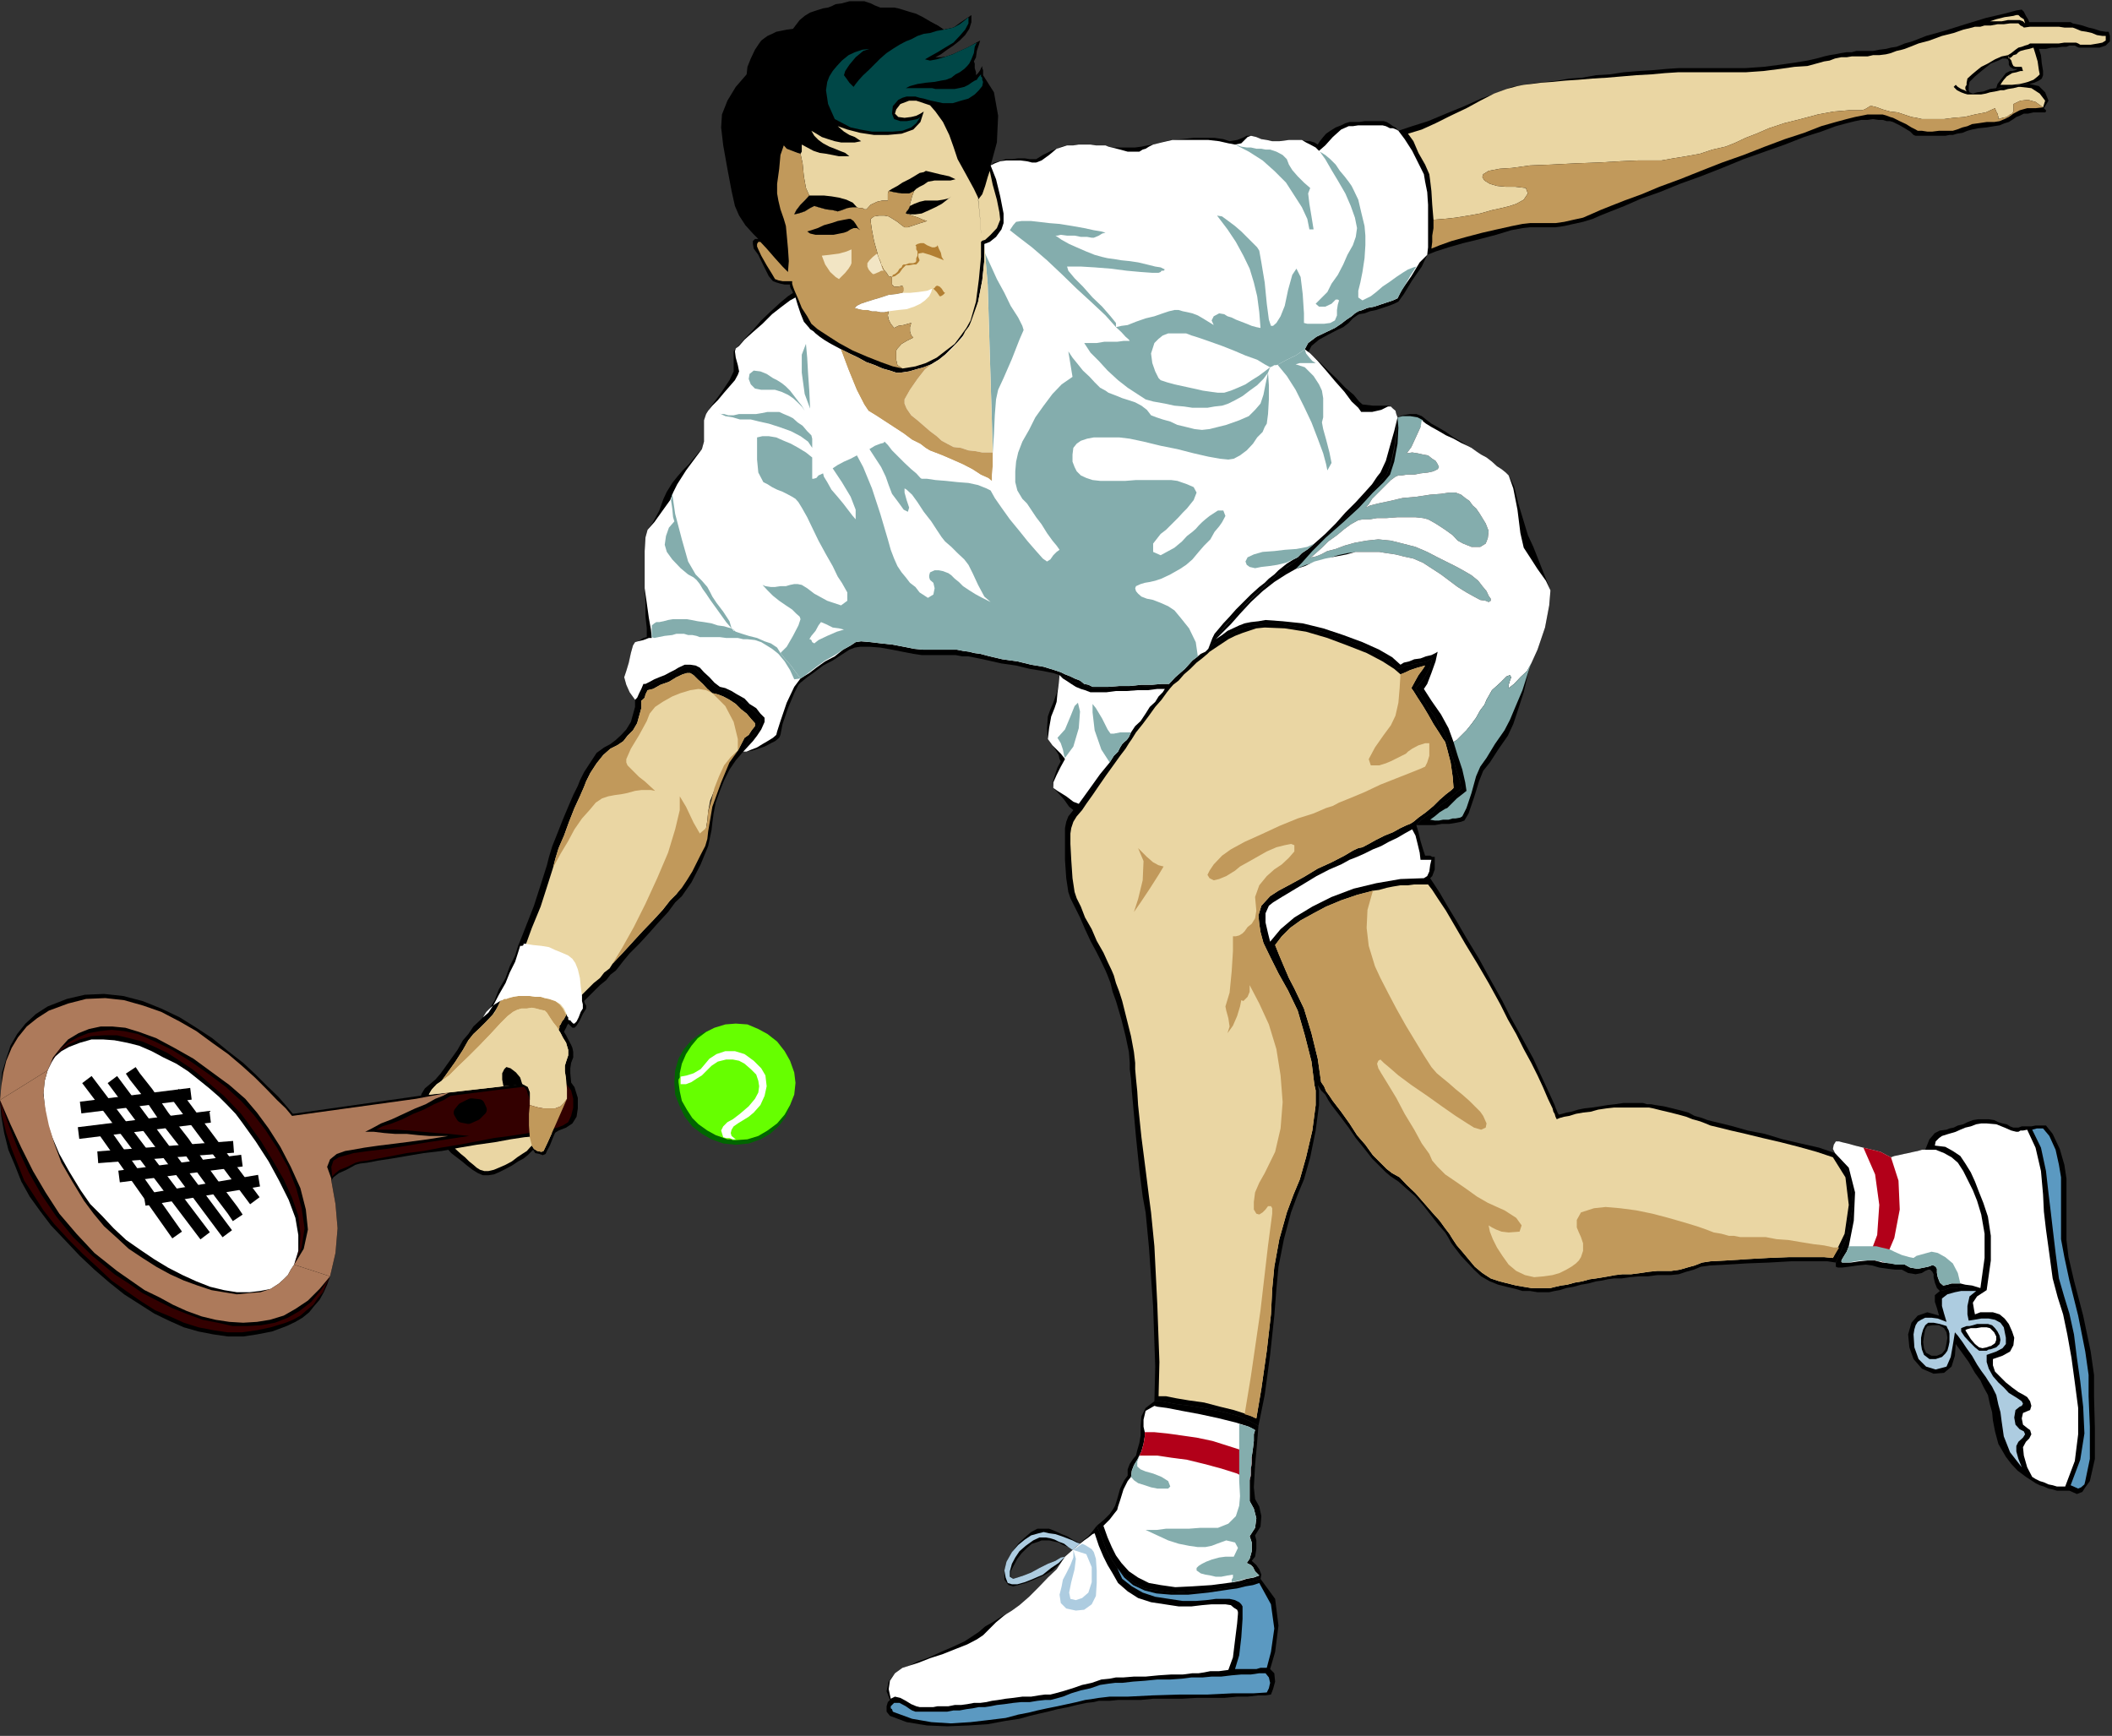 <?xml version="1.0" encoding="UTF-8" standalone="no"?>
<svg
   xmlns:ooo="http://xml.openoffice.org/svg/export"
   xmlns:dc="http://purl.org/dc/elements/1.1/"
   xmlns:cc="http://creativecommons.org/ns#"
   xmlns:rdf="http://www.w3.org/1999/02/22-rdf-syntax-ns#"
   xmlns:svg="http://www.w3.org/2000/svg"
   xmlns="http://www.w3.org/2000/svg"
   xmlns:sodipodi="http://sodipodi.sourceforge.net/DTD/sodipodi-0.dtd"
   xmlns:inkscape="http://www.inkscape.org/namespaces/inkscape"
   version="1.2"
   width="50.55mm"
   height="41.55mm"
   viewBox="0 0 5055 4155"
   preserveAspectRatio="xMidYMid"
   xml:space="preserve"
   id="svg258"
   sodipodi:docname="tnisply1.svg"
   style="fill-rule:evenodd;stroke-width:28.222;stroke-linejoin:round"
   inkscape:version="0.92.5 (2060ec1f9f, 2020-04-08)"><rect x="0" y="0" width="5055" height="4155" fill="#333333" stroke="none"/><sodipodi:namedview
   pagecolor="#ffffff"
   bordercolor="#666666"
   borderopacity="1"
   objecttolerance="10"
   gridtolerance="10"
   guidetolerance="10"
   inkscape:pageopacity="0"
   inkscape:pageshadow="2"
   inkscape:window-width="664"
   inkscape:window-height="487"
   id="namedview260"
   showgrid="false"
   inkscape:zoom="0.2102413"
   inkscape:cx="95.546457"
   inkscape:cy="78.500786"
   inkscape:window-x="0"
   inkscape:window-y="0"
   inkscape:window-maximized="0"
   inkscape:current-layer="svg258" />
 <defs
   class="ClipPathGroup"
   id="defs8">
  <clipPath
   id="presentation_clip_path"
   clipPathUnits="userSpaceOnUse">
   <rect
   x="0"
   y="0"
   width="21000"
   height="29700"
   id="rect2" />
  </clipPath>
  <clipPath
   id="presentation_clip_path_shrink"
   clipPathUnits="userSpaceOnUse">
   <rect
   x="21"
   y="29"
   width="20958"
   height="29641"
   id="rect5" />
  </clipPath>
 </defs>
 <defs
   class="TextShapeIndex"
   id="defs12">
  <g
   ooo:slide="id1"
   ooo:id-list="id3"
   id="g10" />
 </defs>
 <defs
   class="EmbeddedBulletChars"
   id="defs44">
  <g
   id="bullet-char-template-57356"
   transform="matrix(4.8828125e-4,0,0,-4.8828125e-4,0,0)">
   <path
   d="M 580,1141 1163,571 580,0 -4,571 Z"
   id="path14"
   inkscape:connector-curvature="0" />
  </g>
  <g
   id="bullet-char-template-57354"
   transform="matrix(4.8828125e-4,0,0,-4.8828125e-4,0,0)">
   <path
   d="M 8,1128 H 1137 V 0 H 8 Z"
   id="path17"
   inkscape:connector-curvature="0" />
  </g>
  <g
   id="bullet-char-template-10146"
   transform="matrix(4.8828125e-4,0,0,-4.8828125e-4,0,0)">
   <path
   d="M 174,0 602,739 174,1481 1456,739 Z M 1358,739 309,1346 659,739 Z"
   id="path20"
   inkscape:connector-curvature="0" />
  </g>
  <g
   id="bullet-char-template-10132"
   transform="matrix(4.8828125e-4,0,0,-4.8828125e-4,0,0)">
   <path
   d="M 2015,739 1276,0 H 717 l 543,543 H 174 v 393 h 1086 l -543,545 h 557 z"
   id="path23"
   inkscape:connector-curvature="0" />
  </g>
  <g
   id="bullet-char-template-10007"
   transform="matrix(4.8828125e-4,0,0,-4.8828125e-4,0,0)">
   <path
   d="m 0,-2 c -7,16 -16,29 -25,39 l 381,530 c -94,256 -141,385 -141,387 0,25 13,38 40,38 9,0 21,-2 34,-5 21,4 42,12 65,25 l 27,-13 111,-251 280,301 64,-25 24,25 c 21,-10 41,-24 62,-43 C 886,937 835,863 770,784 769,783 710,716 594,584 L 774,223 c 0,-27 -21,-55 -63,-84 l 16,-20 C 717,90 699,76 672,76 641,76 570,178 457,381 L 164,-76 c -22,-34 -53,-51 -92,-51 -42,0 -63,17 -64,51 -7,9 -10,24 -10,44 0,9 1,19 2,30 z"
   id="path26"
   inkscape:connector-curvature="0" />
  </g>
  <g
   id="bullet-char-template-10004"
   transform="matrix(4.8828125e-4,0,0,-4.8828125e-4,0,0)">
   <path
   d="M 285,-33 C 182,-33 111,30 74,156 52,228 41,333 41,471 c 0,78 14,145 41,201 34,71 87,106 158,106 53,0 88,-31 106,-94 l 23,-176 c 8,-64 28,-97 59,-98 l 735,706 c 11,11 33,17 66,17 42,0 63,-15 63,-46 V 965 c 0,-36 -10,-64 -30,-84 L 442,47 C 390,-6 338,-33 285,-33 Z"
   id="path29"
   inkscape:connector-curvature="0" />
  </g>
  <g
   id="bullet-char-template-9679"
   transform="matrix(4.8828125e-4,0,0,-4.8828125e-4,0,0)">
   <path
   d="M 813,0 C 632,0 489,54 383,161 276,268 223,411 223,592 c 0,181 53,324 160,431 106,107 249,161 430,161 179,0 323,-54 432,-161 108,-107 162,-251 162,-431 0,-180 -54,-324 -162,-431 C 1136,54 992,0 813,0 Z"
   id="path32"
   inkscape:connector-curvature="0" />
  </g>
  <g
   id="bullet-char-template-8226"
   transform="matrix(4.8828125e-4,0,0,-4.8828125e-4,0,0)">
   <path
   d="m 346,457 c -73,0 -137,26 -191,78 -54,51 -81,114 -81,188 0,73 27,136 81,188 54,52 118,78 191,78 73,0 134,-26 185,-79 51,-51 77,-114 77,-187 0,-75 -25,-137 -76,-188 -50,-52 -112,-78 -186,-78 z"
   id="path35"
   inkscape:connector-curvature="0" />
  </g>
  <g
   id="bullet-char-template-8211"
   transform="matrix(4.8828125e-4,0,0,-4.8828125e-4,0,0)">
   <path
   d="M -4,459 H 1135 V 606 H -4 Z"
   id="path38"
   inkscape:connector-curvature="0" />
  </g>
  <g
   id="bullet-char-template-61548"
   transform="matrix(4.8828125e-4,0,0,-4.8828125e-4,0,0)">
   <path
   d="m 173,740 c 0,163 58,303 173,419 116,115 255,173 419,173 163,0 302,-58 418,-173 116,-116 174,-256 174,-419 0,-163 -58,-303 -174,-418 C 1067,206 928,148 765,148 601,148 462,206 346,322 231,437 173,577 173,740 Z"
   id="path41"
   inkscape:connector-curvature="0" />
  </g>
 </defs>
 <g
   id="g49"
   transform="translate(-7972,-12772)">
  <g
   id="id2"
   class="Master_Slide">
   <g
   id="bg-id2"
   class="Background" />
   <g
   id="bo-id2"
   class="BackgroundObjects" />
  </g>
 </g>
 <g
   class="SlideGroup"
   id="g256"
   transform="translate(-7972,-12772)">
  <g
   id="g254">
   <g
   id="container-id1">
    <g
   id="id1"
   class="Slide"
   clip-path="url(#presentation_clip_path)">
     <g
   class="Page"
   id="g250">
      <g
   class="Graphic"
   id="g248">
       <g
   id="id3">
        <rect
   class="BoundingBox"
   x="7972"
   y="12772"
   width="5055"
   height="4155"
   id="rect51"
   style="fill:none;stroke:none" />
        <path
   d="m 9733,15512 31,-3 28,-10 23,-13 22,-20 16,-21 10,-25 7,-28 v -30 l -5,-28 -7,-28 -13,-23 -15,-21 -21,-15 -22,-10 -28,-8 -28,-2 -31,2 -28,8 -25,10 -20,15 -18,21 -13,23 -8,28 -2,28 2,30 11,28 12,25 18,23 23,18 23,13 28,10 z"
   id="path53"
   inkscape:connector-curvature="0"
   style="fill:#006600;stroke:none" />
        <path
   d="m 9705,15496 8,3 h 8 l 5,2 h 7 l 28,-2 26,-8 22,-13 23,-17 18,-21 13,-23 10,-25 3,-28 -3,-25 -10,-28 -13,-23 -18,-23 -23,-18 -22,-12 -26,-11 -28,-2 -25,2 -26,8 -20,10 -20,15 -15,18 -13,20 -10,23 -5,23 v 5 5 l -3,5 v 6 l 3,22 5,23 12,21 13,20 15,15 21,15 20,11 z"
   id="path55"
   inkscape:connector-curvature="0"
   style="fill:#66ff00;stroke:none" />
        <path
   d="m 9601,15367 v -5 -6 -2 -5 l 15,-3 16,-5 17,-10 11,-13 10,-12 17,-11 21,-7 h 23 l 23,7 22,16 18,18 10,17 3,26 -5,23 -10,22 -16,18 -12,10 -13,8 -13,8 -10,7 -5,8 -2,8 2,7 10,8 h -7 l -8,-3 h -8 l -7,-2 -5,-16 5,-10 10,-10 13,-7 17,-13 21,-18 15,-18 8,-15 2,-15 -2,-13 -5,-15 -13,-13 -15,-13 -13,-7 -15,-3 h -16 l -20,5 -15,10 -13,13 -10,10 -13,8 -12,8 -13,5 z"
   id="path57"
   inkscape:connector-curvature="0"
   style="fill:#ffffff;stroke:none" />
        <path
   d="m 12852,12889 h 7 10 l 13,-3 h 13 l 13,-2 h 10 l 7,-3 h 5 8 l 5,3 5,2 h 5 5 11 10 18 l 15,-5 10,-10 v -13 l -3,-10 h -7 l -13,-2 -15,-5 -13,-3 -15,-5 -13,-3 -10,-2 -5,-3 h -5 -10 -13 -13 -15 -15 -16 -12 l -3,-7 -5,-8 -5,-10 -5,-5 -13,2 -30,8 -43,10 -49,15 -51,16 -43,12 -33,13 -18,5 -7,3 -13,5 -13,2 -12,3 -16,2 -15,3 h -13 -10 -7 -10 l -11,3 h -12 l -13,2 -15,3 -13,2 -13,3 -18,5 -22,5 -31,5 -35,5 -39,5 -43,3 h -40 -44 -23 -25 -28 l -30,2 -33,3 -33,2 -36,3 -33,5 -33,2 -33,6 -31,2 -28,5 -28,3 -20,2 -20,3 -13,2 -28,5 -33,13 -41,15 -40,18 -44,18 -43,18 -38,12 -33,11 15,20 18,28 15,30 13,26 3,18 5,25 2,30 v 36 23 23 20 l -2,18 20,-8 31,-10 35,-10 41,-10 38,-10 36,-11 27,-5 18,-2 h 10 16 17 18 l 21,-3 22,-5 23,-5 23,-7 18,-8 25,-10 33,-13 41,-18 43,-15 49,-20 50,-18 51,-20 51,-21 51,-18 48,-17 46,-18 41,-13 35,-13 26,-7 20,-5 15,-3 h 15 l 13,-2 13,2 h 10 l 10,3 h 8 l 7,2 16,8 12,7 13,8 8,8 5,2 h 10 15 15 16 15 l 10,-2 h 8 l 10,-3 13,-2 12,-5 11,-3 15,-3 20,-2 18,-3 13,-2 7,-3 5,-2 10,-3 11,-7 7,-5 8,-3 10,-5 h 10 l 13,-3 h 10 10 8 l 2,-2 v -3 l -2,-2 -3,-3 11,-18 -8,-20 -15,-15 -23,-5 h -8 l -10,2 h -10 l -10,3 -11,2 h -10 l -10,3 h -10 l -15,2 -16,6 -15,2 -10,3 -8,-3 -2,-5 v -10 l 2,-10 13,-13 18,-15 20,-16 18,-7 10,-5 h 8 l 5,2 2,5 v 8 l 3,5 8,5 h 17 v 0 h -7 l -5,3 -8,2 h -5 l -10,5 -10,13 -10,13 -3,10 v 0 0 0 0 l 79,-10 12,-3 11,-5 7,-5 3,-8 v -10 l -3,-18 -2,-20 z"
   id="path59"
   inkscape:connector-curvature="0"
   style="fill:#000000;stroke:none" />
        <path
   d="m 10557,16467 7,-8 13,-10 10,-12 10,-13 13,30 10,28 13,23 13,20 20,21 20,15 26,13 30,5 36,5 38,-3 46,-2 53,-8 18,-2 20,-8 20,-5 16,-5 35,48 8,64 -8,63 -12,41 10,10 2,20 -5,18 -5,13 -13,2 h -17 l -26,3 h -25 l -31,3 h -33 -33 l -35,2 h -33 -36 l -30,3 h -28 -26 l -20,2 h -15 -11 l -12,3 -18,2 -23,5 -20,5 -26,5 -23,6 -22,5 -21,5 -25,7 -33,5 -43,8 -46,3 -51,2 -48,-2 -49,-8 -40,-15 -8,-10 v -13 l 3,-10 5,-5 -8,-21 5,-23 15,-20 18,-13 16,-5 20,-10 28,-10 28,-13 28,-12 28,-13 20,-13 15,-10 15,-13 21,-12 20,-13 10,-5 13,-8 18,-13 23,-20 23,-23 22,-23 21,-20 12,-18 8,-12 -13,17 -17,16 -21,12 -23,10 -20,8 -18,5 -12,3 -11,-3 -10,-13 v -20 l 5,-23 13,-23 15,-20 16,-15 15,-13 15,-8 h 13 15 l 15,6 15,7 13,5 13,8 10,5 8,5 -18,15 -10,-7 -13,-5 -10,-6 -10,-2 -13,-3 h -10 -8 l -7,3 -16,5 -12,10 -13,13 -10,13 -8,15 -8,15 v 13 l 6,5 10,-3 15,-5 18,-7 20,-11 20,-10 18,-7 13,-8 10,-2 v 0 0 0 0 l 18,-16 z"
   id="path61"
   inkscape:connector-curvature="0"
   style="fill:#000000;stroke:none" />
        <path
   d="m 12613,15921 -5,-18 -5,-15 v -16 l 12,-10 10,-2 13,-5 h 15 l 13,-3 h 13 13 12 l 8,3 10,-72 v -58 l -8,-46 -10,-33 -10,-25 -13,-26 -10,-20 -13,-20 -15,-13 -18,-10 -20,-8 h -25 l 10,-25 13,-15 12,-6 16,-2 7,-3 10,-2 10,-5 13,-3 10,-5 13,-5 13,-2 h 12 13 l 13,2 10,5 10,3 10,2 8,5 8,3 h 5 7 l 8,-3 h 13 10 l 10,-2 h 13 7 5 l 16,20 17,36 11,38 5,33 v 38 53 56 l 5,41 13,56 22,84 18,86 8,56 v 51 l 2,76 v 74 l -12,53 -11,15 -7,11 -13,5 -18,-8 h -10 -10 -10 l -10,-3 -10,-2 -11,-5 -10,-3 -10,-5 -23,-15 -20,-15 -15,-16 -13,-17 -18,-31 -8,-30 -5,-26 -2,-20 -5,-18 -5,-23 -11,-20 -7,-15 -13,-18 -15,-26 -18,-25 -13,-18 -2,28 -8,26 -18,15 -25,2 -28,-12 -20,-23 -10,-28 -3,-31 8,-28 15,-17 23,-8 28,8 v 23 h -16 l -12,2 -5,8 -3,15 -2,15 2,15 5,11 13,7 h 13 l 12,-5 8,-10 3,-15 2,-13 -2,-13 -6,-10 -12,-7 v 0 0 0 0 z"
   id="path63"
   inkscape:connector-curvature="0"
   style="fill:#000000;stroke:none" />
        <path
   d="m 12364,15532 35,53 8,71 -13,74 -28,64 v 5 5 l 5,2 h 10 l 16,-2 20,-3 20,-2 16,2 17,5 21,3 18,2 h 15 l 15,8 18,3 15,-3 8,-5 7,-3 h 5 l 5,5 3,6 v 7 l 3,13 5,13 7,7 10,-2 13,-5 h 15 l 13,-3 h 13 13 12 l 8,3 10,-72 v -58 l -8,-46 -10,-33 -10,-25 -13,-26 -10,-20 -13,-20 -15,-13 -18,-10 -20,-8 h -25 -8 l -10,3 -10,2 -13,3 -10,2 -13,3 -10,2 -8,3 -10,-5 -15,-8 -20,-5 -21,-5 -20,-5 -18,-5 -13,-3 -7,-2 h -8 l -5,8 -2,10 z"
   id="path65"
   inkscape:connector-curvature="0"
   style="fill:#000000;stroke:none" />
        <path
   d="m 10984,16185 -18,-10 -28,-13 -36,-10 -40,-8 -41,-7 -38,-5 -31,-6 h -17 l -21,16 -10,20 -2,23 v 13 10 l -3,18 -5,17 -3,13 -7,8 -8,12 -5,13 v 15 l -8,11 -10,20 -7,25 -5,16 -6,10 -7,10 -13,13 -18,15 13,30 10,28 13,23 13,20 20,21 20,15 26,13 30,5 36,5 38,-3 46,-2 53,-8 18,-2 20,-8 20,-5 16,-5 2,-10 -5,-13 -7,-10 -11,-10 8,-10 3,-18 v -21 l -3,-12 13,-21 2,-25 -5,-23 -10,-18 -3,-28 3,-53 5,-56 z"
   id="path67"
   inkscape:connector-curvature="0"
   style="fill:#000000;stroke:none" />
        <path
   d="m 9332,15222 -3,5 -2,5 -3,5 -2,5 5,8 5,10 7,13 3,7 2,10 v 13 l -5,13 -2,13 v 12 l 2,21 v 20 23 l -5,7 -7,16 -11,20 -10,23 -10,23 -8,20 -7,13 -3,7 -7,3 -8,-3 -10,-2 -5,-8 -5,5 -8,8 -10,8 -13,7 -15,10 -15,8 -16,8 -12,5 -13,2 h -13 l -12,-5 -13,-8 -13,-10 -12,-10 -13,-10 -13,-10 -25,-28 -23,-41 -18,-40 -8,-23 3,-10 8,-13 12,-10 13,-11 13,-15 20,-28 20,-28 13,-23 13,-15 12,-18 16,-15 15,-15 8,-13 12,-20 10,-26 16,-27 10,-28 13,-26 7,-23 5,-12 13,-33 20,-51 18,-56 13,-41 5,-20 8,-26 12,-30 13,-33 13,-31 12,-28 11,-22 5,-13 10,-20 15,-23 15,-23 18,-13 15,-8 13,-10 13,-12 12,-13 11,-18 5,-18 5,-18 v -17 l 5,-5 8,-8 5,-10 5,-10 h 5 l 10,-5 10,-5 13,-6 13,-5 12,-7 10,-5 11,-5 12,-8 h 13 l 10,2 8,8 10,10 13,10 12,13 13,10 13,3 15,5 15,10 13,10 15,10 13,13 10,10 10,10 -2,11 -8,15 -8,13 -10,10 -15,30 -18,21 -15,22 -13,26 -10,25 -10,28 -5,26 -3,22 -2,18 -8,38 -18,44 -22,43 -23,33 -16,15 -17,23 -23,25 -23,26 -23,25 -23,23 -15,18 -10,13 -8,10 -13,10 -10,13 -15,12 -13,13 -10,10 -10,10 -5,5 2,6 3,5 v 7 l -3,5 -5,8 -7,15 -8,13 -5,5 h -5 l -3,-3 -5,-5 z"
   id="path69"
   inkscape:connector-curvature="0"
   style="fill:#000000;stroke:none" />
        <path
   d="m 10991,14182 -20,18 -18,18 -15,18 -15,15 -16,15 -12,16 -10,12 -8,10 -13,21 -2,2 -5,5 -11,5 -7,6 -13,12 -20,18 -23,23 -15,18 h -18 -23 l -25,2 h -26 -25 l -26,3 h -17 -13 -8 l -10,-3 -10,-5 -13,-5 -13,-2 -10,-6 -12,-5 -11,-5 -15,-5 -25,-5 -31,-5 -33,-8 -35,-5 -31,-7 -23,-5 -15,-3 -10,-2 h -15 l -16,-3 h -17 -16 -15 -13 -10 -10 l -20,-3 -26,-5 -25,-5 -28,-5 -26,-2 h -22 l -13,2 -13,5 -20,13 -20,13 -23,12 -21,16 -17,12 -16,13 -5,5 -10,20 -15,36 -13,38 -5,26 -3,7 -10,8 -10,5 -15,8 -15,5 -16,5 -12,2 h -8 l 15,-30 10,-10 8,-13 8,-15 2,-11 -10,-10 -10,-10 -13,-13 -15,-10 -13,-10 -15,-10 -15,-5 -13,-3 -13,-10 -12,-13 -13,-10 -10,-10 -8,-8 -10,-2 h -13 l -12,8 -11,5 -10,5 -12,7 -13,5 -13,6 -10,5 -10,5 h -5 l -5,10 -5,10 -8,8 -5,5 -13,-18 -8,-18 -5,-18 5,-15 6,-20 5,-23 5,-18 5,-8 7,-2 8,-5 5,-3 8,-2 v -21 l -3,-28 v -33 l -2,-35 v -48 -41 l 2,-33 5,-18 13,-18 15,-28 10,-28 8,-17 5,-8 8,-13 12,-15 13,-15 15,-15 13,-16 10,-12 8,-8 5,-18 v -25 -26 l 5,-15 13,-20 23,-31 20,-30 10,-21 v -15 -18 -15 l 5,-7 8,-8 13,-15 20,-21 20,-23 23,-22 23,-21 18,-15 12,-8 -2,-5 -3,-5 -2,-5 v -5 h -13 l -10,-2 -10,-3 -8,-3 -10,-12 -13,-26 -12,-25 -11,-15 -2,-11 v -7 l 5,-5 h 8 l -13,-13 -18,-20 -15,-23 -10,-23 -8,-36 -10,-53 -10,-56 -5,-43 2,-31 13,-33 20,-33 26,-30 2,-18 8,-20 10,-21 10,-15 5,-7 8,-6 7,-5 11,-5 10,-5 10,-2 15,-3 15,-2 6,-8 10,-13 12,-10 13,-8 15,-5 16,-5 12,-2 8,-3 10,-5 15,-2 18,-5 h 21 15 l 15,5 10,5 5,2 8,3 h 10 10 13 l 10,2 10,3 16,5 17,5 16,8 17,10 18,10 15,10 23,-5 18,-13 15,-10 10,-7 v 17 l -5,16 -10,15 -13,13 -15,12 -15,10 -15,11 -13,7 h 13 l 15,-2 13,-5 15,-5 13,-6 12,-7 13,-8 13,-7 -3,10 -5,15 -2,15 -5,10 2,5 v 11 l 3,10 v 7 l 5,-5 5,-7 2,-5 3,-5 v 5 l 2,5 v 7 5 l 26,41 10,56 -3,64 -15,55 8,-7 13,-3 15,-5 h 15 l 15,-2 h 16 l 12,2 h 8 7 l 8,-5 8,-5 10,-5 10,-5 13,-5 12,-5 13,-3 h 15 l 13,-2 h 15 13 l 13,2 h 13 10 l 7,3 8,2 h 13 12 16 15 l 15,-2 15,-3 13,-2 18,-5 25,-6 26,-2 28,-3 h 25 25 l 21,3 15,5 18,-3 13,-5 10,-5 h 10 l 13,3 12,5 13,2 13,3 h 17 l 23,-3 h 18 13 l 10,3 h 10 l 10,3 8,5 5,-8 8,-10 7,-8 10,-7 13,-8 13,-5 10,-5 10,-3 h 10 13 l 13,-2 h 13 12 13 8 l 7,2 8,5 7,5 6,3 7,8 15,20 18,28 15,30 13,26 3,18 5,25 2,30 v 36 23 23 20 l -2,18 -13,28 -23,33 -20,33 -13,18 -10,5 -13,5 -15,5 -15,5 -15,3 -13,5 -13,2 -5,3 -10,7 -10,11 -13,10 -15,7 -21,11 -22,12 -18,15 -8,16 13,10 15,13 20,20 21,20 20,21 20,17 13,16 8,7 25,3 h 20 16 l 7,2 5,5 6,5 2,8 3,8 -3,33 -5,38 -8,38 -10,28 -13,15 -22,26 -31,30 -35,36 -36,33 -36,30 -30,26 -20,15 -8,5 -8,5 -7,8 -11,7 -10,8 -10,10 -13,10 z"
   id="path71"
   inkscape:connector-curvature="0"
   style="fill:#000000;stroke:none" />
        <path
   d="m 11934,15417 20,3 21,5 20,5 18,5 15,8 18,5 13,5 12,3 21,5 28,7 35,10 41,8 43,13 43,10 44,10 38,13 35,53 8,71 -13,74 -28,64 -20,-3 h -38 -49 l -53,3 -53,2 -51,3 -38,2 -21,3 -17,7 -18,5 -18,6 -20,2 h -13 -18 l -23,3 h -20 l -23,2 -20,3 h -18 l -15,2 -13,3 -15,2 -18,5 -18,3 -18,5 -17,3 -16,5 -12,2 -13,3 h -13 -15 l -18,-3 h -18 l -17,-5 -21,-5 -20,-5 -20,-8 -21,-12 -17,-16 -16,-17 -15,-16 -13,-17 -10,-13 -7,-13 -8,-13 -15,-17 -18,-23 -18,-23 -20,-23 -23,-20 -18,-16 -18,-12 -12,-10 -16,-16 -17,-17 -18,-23 -21,-26 -17,-25 -21,-28 -20,-26 -8,-12 -7,-13 -10,-10 -8,-13 3,13 v 10 13 12 l -8,61 -13,64 -15,53 -15,36 -16,43 -17,64 -13,66 -5,53 -5,64 -10,94 -13,96 -15,74 -18,-10 -28,-13 -36,-10 -40,-8 -41,-7 -38,-5 -31,-6 h -17 l 2,-83 -5,-143 -10,-142 -8,-84 -7,-38 -8,-64 -8,-78 -7,-77 -3,-33 -2,-30 -3,-23 v -15 l -2,-26 -8,-38 -10,-40 -13,-44 -8,-22 -5,-21 -7,-18 -5,-12 -10,-21 -11,-22 -15,-28 -13,-28 -12,-28 -13,-26 -10,-20 -5,-15 -5,-33 -3,-44 v -38 -25 -13 l 3,-15 5,-13 12,-15 -10,-8 -12,-17 -16,-18 -10,-10 -2,-11 5,-17 7,-21 8,-15 -3,-5 -2,-10 -8,-13 -7,-10 -11,-15 -2,-26 2,-28 6,-17 7,-16 8,-23 5,-22 2,-21 11,5 12,5 10,6 13,2 13,5 10,5 10,3 h 8 13 17 l 26,-3 h 25 26 l 25,-2 h 23 18 l 15,-18 23,-23 20,-18 13,-12 7,-6 11,-5 5,-5 2,-2 15,-13 16,-10 15,-10 18,-8 15,-8 18,-5 18,-2 20,-3 h 41 l 48,8 48,10 48,15 46,18 38,20 31,18 20,18 8,-3 10,-5 13,-2 12,-3 13,-2 13,-3 7,-5 5,-2 -5,20 -12,23 -13,18 -10,10 10,15 10,15 13,21 13,17 10,21 12,17 8,21 5,15 10,31 8,28 8,22 2,18 -13,10 -17,16 -18,12 -13,13 -5,5 -15,8 -16,12 -10,11 5,17 5,21 6,20 5,15 h 7 5 l 5,3 h 6 v 15 15 l -6,16 -5,5 8,12 15,23 18,31 23,38 25,43 28,46 28,51 28,50 18,36 20,36 18,33 18,33 15,33 13,28 13,28 10,22 2,6 3,7 2,5 3,5 8,-2 10,-3 12,-2 16,-5 15,-3 18,-2 20,-3 18,-3 18,-2 20,-3 h 18 18 10 l 10,3 h 10 z"
   id="path73"
   inkscape:connector-curvature="0"
   style="fill:#000000;stroke:none" />
        <path
   d="m 10864,14325 13,-21 10,-12 18,-21 25,-28 28,-28 31,-30 30,-28 28,-23 21,-15 20,-15 30,-26 36,-30 36,-33 35,-36 31,-30 22,-26 13,-15 10,-25 8,-33 5,-36 3,-33 v -3 -2 -3 -2 l 12,-5 18,-3 h 15 l 13,5 10,8 13,10 18,10 17,10 18,13 18,10 15,10 10,5 11,8 12,8 13,7 13,10 12,11 11,7 10,8 7,7 13,26 10,41 13,43 10,33 13,28 15,38 15,38 11,28 -3,36 -10,53 -18,53 -15,33 -8,26 -10,43 -15,46 -10,30 -13,28 -23,33 -20,31 -16,20 -10,25 -12,39 -13,38 -10,17 -8,3 -10,2 -18,3 h -18 l -17,3 h -18 -16 -10 l 10,-11 16,-12 15,-8 5,-5 13,-13 18,-12 17,-16 13,-10 -2,-18 -8,-22 -8,-28 -10,-31 -5,-15 -8,-21 -12,-17 -10,-21 -13,-17 -13,-21 -10,-15 -10,-15 10,-10 13,-18 12,-23 5,-20 -5,2 -7,5 -13,3 -13,2 -12,3 -13,2 -10,5 -8,3 -20,-18 -31,-18 -38,-20 -46,-18 -48,-15 -48,-10 -48,-8 h -41 l -20,3 -18,2 -18,5 -15,8 -18,8 -15,10 -16,10 z"
   id="path75"
   inkscape:connector-curvature="0"
   style="fill:#000000;stroke:none" />
        <path
   d="m 11004,16764 10,-38 8,-56 -8,-58 -28,-51 -15,5 -18,3 -20,5 -15,2 -54,8 -48,5 h -41 l -35,-3 -28,-7 -28,-13 -21,-18 -17,-23 12,26 23,18 26,15 30,10 33,5 33,5 h 31 l 25,-2 23,-3 h 18 15 l 13,3 10,5 5,5 3,5 v 5 25 l -3,44 -5,43 -10,33 h 7 11 10 12 11 l 10,-3 h 10 z"
   id="path77"
   inkscape:connector-curvature="0"
   style="fill:#5b99c1;stroke:none" />
        <path
   d="m 11001,16777 8,10 3,13 -3,13 -5,10 -31,2 h -50 l -61,3 h -66 l -66,2 -59,3 h -43 l -26,3 -12,2 -21,3 -20,5 -23,5 -23,5 -25,5 -23,5 -20,5 -26,5 -30,8 -41,5 -43,5 -48,3 -46,-3 -46,-8 -41,-15 -5,-2 -2,-6 -3,-2 v -5 l 8,-8 h 13 l 15,8 10,7 5,3 8,3 h 7 11 10 12 11 12 13 l 15,-3 h 15 l 16,-3 15,-2 15,-3 h 15 l 13,-2 15,-3 18,-2 21,-3 20,-2 h 20 l 18,-3 18,-2 h 13 l 12,-3 18,-5 20,-8 23,-7 23,-5 23,-8 20,-3 16,-2 h 17 l 26,-3 28,-2 30,-3 h 31 l 28,-2 23,-3 h 15 12 l 21,-2 h 23 l 25,-3 23,-2 h 23 l 20,-3 z"
   id="path79"
   inkscape:connector-curvature="0"
   style="fill:#5b99c1;stroke:none" />
        <path
   d="m 12836,15476 11,-3 h 7 3 5 l 15,18 15,33 8,36 5,30 v 38 56 54 l 8,43 12,56 21,84 17,86 8,56 v 51 l 3,73 v 77 l -11,53 -2,8 -8,7 -7,3 -18,-8 23,-61 10,-63 -3,-64 -7,-61 -8,-56 -7,-56 -11,-50 -12,-39 -13,-45 -8,-61 -7,-59 -5,-43 -5,-41 -6,-53 -12,-56 z"
   id="path81"
   inkscape:connector-curvature="0"
   style="fill:#5b99c1;stroke:none" />
        <path
   d="m 10539,16482 2,18 -7,20 -13,21 -8,12 -7,16 -3,20 3,23 15,13 23,5 20,-5 18,-13 8,-20 5,-28 2,-31 v -28 l -2,-15 -8,-10 -7,-8 -11,-5 h -12 l -18,15 28,10 13,31 2,36 -8,22 -15,13 -15,8 -15,-3 -3,-13 8,-25 7,-30 3,-28 z"
   id="path83"
   inkscape:connector-curvature="0"
   style="fill:#000000;stroke:none" />
        <path
   d="m 10592,16442 -5,2 -10,8 -10,7 -10,8 -18,15 -18,16 -8,12 -12,18 -21,20 -22,23 -23,23 -23,20 -18,13 -13,8 -7,5 -18,15 -18,18 -13,13 -15,10 -23,12 -28,11 -30,12 -31,10 -28,11 -22,7 -16,5 -18,13 -12,18 -3,20 5,23 10,-5 13,3 13,7 13,8 5,2 7,3 8,2 h 10 10 13 l 10,-2 h 13 13 l 15,-3 h 15 l 15,-2 16,-3 h 15 l 15,-2 13,-3 15,-2 18,-3 18,-2 22,-3 h 21 l 18,-3 15,-2 h 13 l 12,-3 18,-5 23,-7 23,-8 23,-5 23,-8 20,-2 15,-3 h 18 l 25,-2 h 28 l 31,-3 30,-2 h 28 l 23,-3 h 15 l 13,-2 15,-3 h 21 l 22,-3 11,-30 5,-41 5,-40 2,-23 v -5 l -2,-5 -8,-5 -7,-6 -13,-2 h -15 -18 l -23,2 -25,3 h -31 l -33,-5 -33,-5 -31,-10 -25,-16 -23,-20 -13,-23 -12,-20 -10,-20 -11,-26 z"
   id="path85"
   inkscape:connector-curvature="0"
   style="fill:#ffffff;stroke:none" />
        <path
   d="m 12742,16025 v 15 l 5,15 13,13 13,13 15,12 15,11 13,7 8,5 7,10 3,11 -3,10 -5,2 -12,5 -3,13 3,15 10,8 7,5 3,10 -5,10 -8,8 -7,13 2,20 8,28 12,23 8,5 10,5 10,3 11,5 10,2 10,3 h 10 10 l 23,-61 8,-64 v -63 l -8,-61 -8,-59 -10,-56 -10,-48 -13,-41 -12,-45 -8,-59 -8,-58 -5,-43 -2,-41 -5,-56 -13,-56 -20,-43 -10,2 h -6 l -5,3 h -5 l -12,-3 -16,-7 -20,-8 -23,-2 h -13 l -12,2 -13,5 -13,3 -12,5 -11,5 -10,3 -7,2 -16,5 -7,5 -8,8 -2,10 25,3 18,10 18,12 12,18 13,21 10,22 10,26 10,25 11,33 7,46 v 59 l -10,71 -23,15 -10,15 3,18 2,10 13,-5 h 15 15 l 16,5 12,10 10,13 8,18 5,15 -2,18 -8,15 -18,10 -23,8 -5,-31 10,-7 3,-8 v -8 l -5,-10 -5,-5 -5,-5 -8,-2 h -13 l -12,2 h -13 l -10,3 -3,2 5,8 8,13 10,12 10,8 8,2 10,-2 8,-3 h 2 v 0 z"
   id="path87"
   inkscape:connector-curvature="0"
   style="fill:#ffffff;stroke:none" />
        <path
   d="m 10541,16482 v 18 l -7,18 -10,20 -8,15 -3,16 -5,20 3,20 13,13 23,5 20,-2 18,-13 10,-20 2,-31 v -30 l -2,-28 -5,-16 -5,-7 -8,-5 -8,-5 -7,-3 -21,15 31,10 13,31 v 36 l -8,25 -15,13 -15,5 -13,-3 -3,-15 5,-25 8,-31 3,-25 z"
   id="path89"
   inkscape:connector-curvature="0"
   style="fill:#adcce0;stroke:none" />
        <path
   d="m 10557,16467 -18,15 -10,-7 -10,-8 -13,-5 -10,-5 -10,-3 -11,-2 h -7 -8 l -15,7 -18,13 -15,13 -10,15 -8,15 -5,18 v 13 l 8,5 10,-3 15,-5 18,-7 20,-11 20,-10 18,-7 13,-8 10,-2 -15,15 -18,12 -20,16 -23,10 -20,8 -18,5 h -13 l -10,-3 -5,-13 -3,-17 5,-21 13,-23 15,-17 16,-13 15,-10 18,-5 12,-3 13,3 15,2 15,5 13,5 13,5 10,5 z"
   id="path91"
   inkscape:connector-curvature="0"
   style="fill:#adcce0;stroke:none" />
        <path
   d="m 12727,16015 v 17 l 5,16 10,18 13,15 13,12 12,13 13,8 8,5 10,7 3,6 -3,5 -5,2 -10,8 -3,18 3,17 10,11 10,5 3,7 -5,8 -11,10 -5,10 v 13 l 5,18 8,20 -28,-36 -15,-38 -5,-35 -3,-23 -5,-18 -5,-23 -10,-20 -10,-15 -5,-8 -11,-15 -10,-15 -12,-21 -13,-18 -10,-15 -11,-15 -7,-8 -5,31 -5,28 -10,23 -26,7 -23,-7 -18,-18 -10,-28 -2,-31 2,-12 3,-10 5,-8 8,-5 10,-5 h 15 l 15,2 21,8 -6,8 -10,-3 -15,-3 h -13 l -7,6 -5,10 -3,10 -2,10 v 8 7 l 2,13 5,13 13,10 h 15 l 15,-5 8,-8 5,-7 3,-11 2,-10 v -13 -7 l -2,-8 -3,-5 -2,-5 -6,-2 6,-8 v 0 l -6,-20 -5,-18 v -18 l 13,-10 18,-5 15,-3 h 15 21 l -16,13 -5,23 v 20 l 3,15 13,-2 17,-3 h 18 l 15,3 13,7 8,11 2,10 3,15 v 15 l -8,10 -15,8 -23,8 8,-13 15,-5 8,-8 2,-10 -2,-10 -5,-10 -6,-8 -7,-7 -10,-3 h -13 -13 l -10,3 -8,2 h -7 l -8,3 -5,2 v 8 l 8,12 12,13 13,13 10,8 h 8 10 l 5,-3 h 3 v 0 z"
   id="path93"
   inkscape:connector-curvature="0"
   style="fill:#adcce0;stroke:none" />
        <path
   d="m 11073,14134 15,-15 25,-28 33,-33 41,-36 38,-35 33,-36 26,-25 15,-18 10,-31 8,-43 2,-38 -2,-25 12,-3 h 18 l 18,3 13,7 -6,16 -10,22 -12,26 -11,15 13,-2 13,2 13,3 12,2 10,8 8,5 5,8 3,7 -3,5 -10,5 -13,3 -18,2 -15,3 h -18 l -12,2 h -8 l -7,3 -11,8 -10,10 -13,13 -12,12 -10,10 -8,13 -8,8 11,-5 20,-5 28,-6 30,-7 33,-3 33,-5 26,-2 20,-3 h 15 l 13,5 10,8 10,7 8,11 8,7 7,10 5,8 11,18 7,18 -2,17 -5,13 -13,8 h -21 l -20,-8 -13,-7 -12,-13 -18,-13 -23,-15 -18,-10 -12,-3 -18,-2 h -21 -22 l -26,2 h -23 l -17,3 h -16 l -12,2 -18,10 -15,11 -18,15 -21,15 -15,15 -18,16 -12,10 5,-3 10,-2 13,-5 15,-8 20,-5 21,-8 25,-7 28,-5 28,-3 30,3 28,7 31,8 28,12 25,13 26,13 20,10 18,10 17,10 16,13 10,13 10,12 5,11 5,7 v 5 l -5,3 -7,-3 -13,-2 -15,-8 -18,-10 -21,-13 -20,-15 -20,-15 -23,-15 -20,-13 -23,-10 -23,-5 -20,-5 -21,-3 -18,-3 h -17 -18 -18 l -23,3 -23,5 -23,8 -25,7 -28,8 z"
   id="path95"
   inkscape:connector-curvature="0"
   style="fill:#84adad;stroke:none" />
        <path
   d="m 11375,13778 10,8 13,8 18,10 17,10 18,8 18,10 15,7 10,5 11,8 12,8 13,7 13,10 12,11 11,7 10,8 7,7 11,31 10,51 7,56 8,35 15,23 18,28 20,28 11,23 -3,36 -10,53 -18,53 -15,33 -10,18 -16,15 -15,16 -13,10 v -8 l 3,-10 3,-8 -3,-5 -8,3 -15,15 -20,18 -13,23 -5,12 -10,13 -10,18 -11,15 -12,15 -13,13 -10,10 -8,5 -12,-33 -18,-33 -23,-33 -18,-28 8,-12 10,-26 10,-28 5,-23 -5,3 -10,5 -13,3 -13,5 -15,2 -12,5 -13,3 -8,5 -20,-18 -31,-18 -40,-18 -46,-17 -48,-16 -49,-12 -48,-5 -41,-3 -17,3 -18,2 -15,3 -13,5 -15,7 -13,6 -13,10 -15,10 15,-15 21,-21 22,-25 26,-28 28,-26 28,-22 28,-18 23,-13 22,-7 23,-11 26,-7 25,-5 26,-5 22,-6 h 21 18 17 l 18,3 21,3 20,5 23,5 23,10 20,13 23,15 20,15 20,15 21,13 18,10 15,8 13,2 7,3 5,-3 v -5 l -5,-7 -5,-11 -10,-12 -10,-13 -16,-13 -17,-10 -18,-10 -20,-10 -26,-13 -25,-13 -28,-12 -31,-8 -28,-7 -30,-3 -28,3 -28,5 -25,7 -21,8 -20,5 -15,8 -13,5 -10,2 -5,3 12,-10 18,-16 15,-15 21,-15 18,-15 15,-11 18,-10 12,-2 h 16 l 17,-3 h 23 l 26,-2 h 22 21 l 18,2 12,3 18,10 23,15 18,13 12,13 13,7 20,8 h 21 l 13,-8 5,-13 2,-17 -7,-18 -11,-18 -5,-8 -7,-10 -8,-7 -8,-11 -10,-7 -10,-8 -13,-5 h -15 l -20,3 -26,2 -33,5 -33,3 -30,7 -28,6 -20,5 -11,5 8,-8 8,-13 10,-10 12,-12 13,-13 10,-10 11,-8 7,-3 h 8 l 12,-2 h 18 l 15,-3 18,-2 13,-3 10,-5 3,-5 -3,-7 -5,-8 -8,-5 -10,-8 -12,-2 -13,-3 -13,-2 -13,2 11,-15 12,-26 10,-22 z"
   id="path97"
   inkscape:connector-curvature="0"
   style="fill:#ffffff;stroke:none" />
        <path
   d="m 11380,14874 8,-5 5,-11 2,-15 3,-13 h -5 -5 -8 -8 l -2,-17 -5,-21 -5,-20 -8,-15 -18,10 -17,10 -21,10 -18,10 -20,8 -20,10 -18,8 -18,7 -20,11 -28,12 -31,16 -28,17 -30,18 -25,15 -21,13 -10,8 -8,18 v 22 l 6,26 5,20 25,-30 33,-28 43,-26 46,-23 53,-20 54,-13 58,-10 z"
   id="path99"
   inkscape:connector-curvature="0"
   style="fill:#ffffff;stroke:none" />
        <path
   d="m 10554,14696 13,-18 18,-25 20,-28 23,-28 10,-16 10,-10 5,-10 5,-8 5,-5 6,-5 5,-7 5,-11 10,-15 13,-12 12,-18 10,-16 13,-12 8,-13 10,-10 5,-8 h -18 l -23,3 h -25 l -25,2 h -26 l -23,3 h -18 -12 -8 l -13,-5 -10,-3 -12,-5 -11,-7 -12,-8 -8,-5 -8,-8 -2,21 -3,22 -2,21 -5,15 -8,20 -5,28 -3,26 11,15 10,10 10,10 8,10 2,3 -10,18 -10,20 -8,18 v 13 l 10,7 21,13 17,13 z"
   id="path101"
   inkscape:connector-curvature="0"
   style="fill:#ffffff;stroke:none" />
        <path
   d="m 9876,13484 -13,7 -20,15 -23,18 -23,23 -23,20 -20,18 -13,15 -8,6 -2,7 2,15 5,18 3,15 -3,8 -7,13 -13,15 -13,15 -15,18 -13,13 -10,12 -5,8 -5,15 v 26 25 l -5,18 -15,20 -23,31 -21,33 -10,20 -7,18 -18,25 -20,28 -16,18 -5,18 -2,33 v 41 48 l 5,35 5,36 5,28 2,20 h -7 l -13,5 -13,3 -7,2 -5,8 -5,18 -5,23 -6,20 -5,15 5,18 8,18 13,18 5,-5 5,-11 5,-10 5,-12 h 5 l 10,-5 11,-6 12,-5 13,-5 13,-7 10,-5 10,-6 15,-7 h 13 l 13,2 10,5 10,11 13,12 12,13 13,10 13,3 15,7 13,8 18,10 12,13 16,10 10,13 10,10 v 10 l -8,18 -10,15 -10,13 -23,25 h 8 l 12,-5 13,-5 13,-8 12,-7 13,-8 8,-7 2,-8 8,-25 15,-44 18,-38 15,-20 8,-5 13,-8 17,-13 21,-15 23,-12 20,-16 18,-10 12,-8 13,-2 23,2 25,3 28,3 26,5 25,5 21,2 h 10 10 13 15 15 18 l 15,3 15,2 11,3 15,2 23,6 30,7 36,5 33,8 30,5 26,8 15,5 10,5 13,5 10,5 13,5 10,8 10,2 10,5 h 8 13 17 l 26,-2 h 25 l 28,-3 h 26 l 22,-2 h 18 l 15,-16 23,-20 18,-20 13,-10 7,-6 11,-5 5,-5 2,-2 10,-26 5,-10 11,-13 10,-12 15,-16 15,-17 18,-18 18,-18 20,-18 13,-10 10,-10 13,-10 10,-10 10,-8 10,-8 8,-5 8,-5 10,-5 10,-10 15,-10 15,-13 26,-23 25,-25 23,-26 25,-25 21,-23 18,-20 12,-18 8,-10 13,-28 10,-36 10,-35 8,-33 -3,-8 -2,-8 -6,-5 -5,-5 h -7 l -16,8 -22,5 h -26 l -7,-10 -16,-15 -17,-23 -23,-26 -21,-25 -20,-23 -18,-18 -13,-10 8,-15 20,-15 23,-11 21,-10 15,-10 13,-10 12,-8 8,-7 8,-5 10,-3 12,-5 16,-3 15,-5 15,-5 15,-5 11,-5 10,-20 23,-33 20,-33 18,-18 2,-18 v -20 -23 -23 -36 l -2,-30 -5,-25 -3,-18 -13,-26 -15,-30 -18,-28 -15,-20 -5,-3 -8,-3 h -7 l -10,-5 -8,-2 h -8 -12 -13 -13 -12 l -13,2 h -10 l -18,8 -20,18 -18,20 -15,13 -8,-8 -13,-7 -10,-5 -10,-6 h -13 -18 l -23,3 h -17 l -13,-3 -13,-2 -12,-5 -13,-3 -8,3 -7,7 -8,8 -15,3 -16,-3 -22,-5 -26,-3 h -30 -28 -28 l -26,6 -20,5 -10,5 -8,5 -7,2 -8,5 h -13 -15 l -18,-5 -28,-7 -7,-3 h -10 -13 l -13,-2 h -13 -15 l -13,2 h -15 l -25,8 -18,15 -18,13 -13,5 h -10 l -12,-3 -16,-2 h -15 -18 l -15,2 -13,5 -10,5 13,33 10,41 8,41 v 23 l -5,15 -13,18 -15,12 -13,5 v 39 l -5,48 -10,53 -13,43 -8,13 -7,13 -10,13 -13,15 -13,13 -15,15 -15,12 -18,11 -18,7 -18,5 -17,5 -21,3 h -10 l -15,-5 -18,-5 -18,-8 -20,-7 -20,-11 -21,-10 -20,-10 -15,-8 -13,-7 -13,-8 -10,-7 -10,-8 -5,-5 -8,-5 -2,-3 -13,-15 -8,-20 -7,-21 z"
   id="path103"
   inkscape:connector-curvature="0"
   style="fill:#ffffff;stroke:none" />
        <path
   d="m 12580,15524 h -8 l -10,3 -10,2 -13,3 -10,2 -13,3 -10,2 -8,3 -10,-5 -15,-8 -20,-5 -21,-5 -20,-5 -18,-5 -13,-3 -7,-2 h -8 l -5,8 -2,10 5,10 33,35 15,59 -3,68 -12,61 -3,8 -2,5 -5,8 -3,5 -3,5 -2,5 2,3 h 6 15 l 20,-3 20,-2 h 18 l 18,5 20,2 18,3 h 15 l 13,7 18,3 15,-3 10,-2 8,-3 h 5 l 5,3 3,5 v 10 l 2,10 5,13 8,7 10,-2 10,-3 h 10 11 l 12,3 16,2 10,3 10,3 10,-72 v -58 l -8,-46 -10,-33 -10,-25 -13,-26 -10,-20 -13,-20 -15,-13 -18,-10 -20,-8 z"
   id="path105"
   inkscape:connector-curvature="0"
   style="fill:#ffffff;stroke:none" />
        <path
   d="m 10963,16315 3,-13 v -15 l 2,-13 v -15 l 3,-21 2,-17 v -16 l 3,-10 -15,-8 -31,-10 -40,-10 -46,-10 -43,-8 -36,-7 -23,-3 -7,-2 -21,12 -5,21 v 17 l 3,13 v 10 l -3,18 -5,18 -5,10 -5,10 -8,13 -5,13 -2,15 -8,10 -10,20 -8,26 -5,15 -2,8 -8,10 -10,13 -15,15 10,28 10,23 10,20 13,18 18,20 22,15 26,13 28,5 35,5 41,-2 46,-3 53,-7 15,-3 16,-5 17,-3 13,-5 -10,-10 -5,-10 -5,-5 -10,-5 7,-10 5,-18 v -21 l -5,-15 13,-20 3,-23 -6,-23 -10,-18 v -5 -10 -15 z"
   id="path107"
   inkscape:connector-curvature="0"
   style="fill:#ffffff;stroke:none" />
        <path
   d="m 12498,15542 -10,-5 -15,-8 -20,-5 -21,-5 28,64 10,73 -5,72 -23,61 h 6 5 2 5 l 5,2 h 5 5 l 6,3 25,-59 13,-68 -3,-69 z"
   id="path109"
   inkscape:connector-curvature="0"
   style="fill:#b20019;stroke:none" />
        <path
   d="m 10699,16256 5,-10 5,-18 3,-18 v -10 h 23 l 30,3 36,5 35,5 38,8 38,12 31,10 25,16 v 15 l -2,13 v 15 l -3,13 -30,-16 -38,-12 -41,-11 -41,-10 -38,-5 -33,-5 h -28 z"
   id="path111"
   inkscape:connector-curvature="0"
   style="fill:#b20019;stroke:none" />
        <path
   d="m 12664,15844 h -11 -10 l -10,3 -10,2 -8,-7 -5,-13 -2,-10 v -10 l -3,-5 -5,-3 h -5 l -8,3 -10,2 -15,3 -18,-3 -13,-7 h -10 -12 l -13,-3 -15,-2 -6,-3 h -5 -5 l -5,-2 h -5 -2 -5 -6 -15 l -15,2 -15,3 h -10 -6 l -2,-3 2,-5 3,-5 3,-5 5,-8 2,-5 3,-8 h 10 18 17 11 10 l 12,3 13,3 8,2 10,5 18,8 18,5 10,2 7,-5 18,-5 18,-5 15,3 18,10 18,15 12,23 z"
   id="path113"
   inkscape:connector-curvature="0"
   style="fill:#84adad;stroke:none" />
        <path
   d="m 10976,16195 -3,10 v 16 l -2,17 -3,21 v 15 l -2,13 v 15 l -3,13 v 20 15 10 5 l 10,18 6,23 -3,23 -13,20 5,15 v 21 l -5,18 -7,10 10,5 5,5 5,10 10,10 -15,5 -18,3 -18,5 -15,3 v -6 l 3,-5 v -2 -5 l -13,2 -15,3 h -13 l -13,-3 -12,-2 -11,-3 -7,-5 -3,-2 v -6 l 5,-5 8,-5 10,-5 13,-5 18,-5 15,-2 h 20 l 10,-21 -7,-13 -21,-5 -22,8 -13,5 -15,3 h -18 l -21,-3 -25,-5 -25,-8 -26,-12 -28,-13 h 10 16 l 23,-3 h 27 28 l 26,-2 h 25 18 l 25,-10 18,-18 8,-25 2,-23 -2,-36 v -53 -51 -33 l 5,2 13,3 12,5 z"
   id="path115"
   inkscape:connector-curvature="0"
   style="fill:#84adad;stroke:none" />
        <path
   d="m 10679,16307 2,-15 5,-13 8,-13 5,-10 -5,15 v 11 l 8,7 12,5 18,5 20,8 16,10 5,13 -5,5 h -11 -15 l -15,-3 -15,-5 -16,-5 -10,-7 z"
   id="path117"
   inkscape:connector-curvature="0"
   style="fill:#84adad;stroke:none" />
        <path
   d="m 10679,14525 -5,11 -5,7 -6,5 -5,5 -5,8 -5,10 -10,10 -10,16 -20,-31 -16,-46 -5,-43 v -20 l 8,10 15,25 13,26 7,10 h 8 l 15,-3 h 16 z"
   id="path119"
   inkscape:connector-curvature="0"
   style="fill:#84adad;stroke:none" />
        <path
   d="m 10521,14586 -2,-5 -3,-15 -5,-15 -8,-13 18,-20 13,-31 10,-25 8,-8 5,21 -3,40 -13,44 z"
   id="path121"
   inkscape:connector-curvature="0"
   style="fill:#84adad;stroke:none" />
        <path
   d="m 11451,14548 8,-5 10,-10 13,-13 12,-15 11,-15 10,-18 10,-13 5,-12 13,-23 20,-18 15,-15 8,-3 3,5 -3,8 -3,10 v 8 l 13,-10 15,-16 16,-15 10,-18 -8,23 -13,41 -17,40 -13,31 -13,25 -23,33 -20,33 -15,21 -10,23 -11,40 -12,36 -10,20 -5,3 -11,2 h -7 l -10,3 h -13 l -10,2 h -10 l -11,-2 11,-8 12,-10 13,-8 5,-2 10,-10 13,-13 13,-10 10,-8 -3,-20 -7,-31 -11,-33 z"
   id="path123"
   inkscape:connector-curvature="0"
   style="fill:#84adad;stroke:none" />
        <path
   d="m 10928,13118 33,17 33,21 28,25 28,28 20,31 18,28 13,28 5,25 h 10 l -5,-31 -5,-30 -3,-25 5,-13 -15,-13 -15,-15 -13,-15 -8,-13 -5,-13 -10,-10 -15,-8 -15,-5 h -11 l -10,-2 h -12 l -13,-3 h -10 l -13,-2 -8,-3 z"
   id="path125"
   inkscape:connector-curvature="0"
   style="fill:#84adad;stroke:none" />
        <path
   d="m 11012,13651 5,-2 5,-3 h 5 l 5,-2 20,-11 21,-10 15,-10 7,-5 8,-15 20,-15 23,-11 21,-10 15,-10 13,-10 12,-8 8,-7 8,-5 10,-3 12,-5 16,-3 15,-5 15,-5 15,-5 11,-5 5,-10 12,-20 13,-23 15,-23 -7,2 -13,5 -13,8 -15,10 -18,13 -15,10 -15,13 -13,10 -20,10 -10,-7 v -16 l 5,-20 5,-25 5,-33 2,-31 v -23 l -2,-23 -8,-33 -7,-30 -11,-23 -5,-10 -7,-10 -10,-13 -11,-13 -10,-15 -13,-13 -12,-10 -13,-8 13,18 15,26 15,25 18,31 13,30 10,28 5,25 -3,21 -7,20 -13,23 -10,23 -13,25 -15,21 -10,20 -13,13 -7,7 -8,8 8,7 h 15 l 15,-7 10,-10 h 5 l 3,2 -3,10 -2,13 v 13 l -5,12 -11,6 -15,2 h -23 -17 l -8,-2 v -23 l -3,-46 -5,-41 -10,-20 -10,15 -10,36 -8,38 -10,25 -10,16 -8,7 h -5 l -5,-15 -5,-38 -5,-51 -8,-48 -5,-28 -5,-8 -10,-10 -13,-13 -15,-15 -15,-13 -16,-12 -15,-11 -12,-2 25,33 20,30 18,33 15,31 10,33 8,33 5,38 3,38 -10,-2 -11,-3 -12,-5 -13,-5 -13,-5 -10,-5 -10,-3 -8,-5 -12,-2 -13,7 -5,10 5,11 -13,-8 -13,-8 -12,-7 -13,-5 -13,-3 -10,-2 -10,-3 h -10 l -13,3 -15,5 -20,7 -21,5 -23,8 -20,8 -15,2 -13,3 13,12 10,11 8,7 2,3 h -5 -10 l -15,2 h -16 -15 l -18,3 h -15 -15 l 15,23 20,20 21,23 25,23 23,18 23,15 20,13 18,5 28,5 23,5 23,2 20,3 h 18 18 l 17,-3 18,-2 15,-5 16,-8 18,-10 17,-13 18,-13 15,-15 11,-15 5,-13 -13,10 -15,11 -16,10 -15,10 -18,8 -17,7 -16,5 h -15 l -15,-2 -21,-3 -22,-5 -23,-5 -23,-5 -18,-5 -15,-5 -5,-5 -8,-16 -7,-20 -3,-23 8,-25 10,-10 10,-8 13,-5 h 15 13 15 l 13,5 10,3 15,5 20,7 28,10 28,11 28,12 28,10 18,11 z"
   id="path127"
   inkscape:connector-curvature="0"
   style="fill:#84adad;stroke:none" />
        <path
   d="m 10643,13555 -25,-28 -33,-31 -36,-33 -36,-35 -35,-33 -36,-31 -30,-23 -23,-18 8,-12 7,-8 13,-2 h 23 l 18,2 25,3 25,2 31,5 28,5 23,5 18,3 10,3 -8,2 -8,5 -7,3 -5,2 h -5 l -11,-2 h -15 l -15,-3 h -18 l -15,-2 -8,2 h -5 l 5,3 10,7 18,10 18,8 23,10 20,8 18,5 13,3 15,2 18,3 20,2 20,3 21,5 20,5 13,2 10,5 -3,3 h -5 l -2,3 -5,2 h -15 l -28,-2 -33,-3 -39,-5 -38,-3 -33,-2 h -23 -10 l 3,10 15,18 20,20 23,26 23,22 20,23 13,16 z"
   id="path129"
   inkscape:connector-curvature="0"
   style="fill:#84adad;stroke:none" />
        <path
   d="m 10727,13766 13,5 15,5 18,5 17,8 21,5 20,5 18,2 18,-2 40,-10 31,-11 23,-10 15,-15 13,-15 7,-21 5,-25 6,-28 2,30 v 34 l -2,35 -3,23 -5,8 -5,12 -13,13 -10,15 -15,16 -16,12 -15,8 -13,2 -20,-2 -28,-5 -35,-8 -39,-10 -40,-8 -41,-10 -33,-7 -25,-3 h -21 -20 -20 l -16,3 -15,5 -10,7 -8,10 -2,16 v 17 l 5,13 5,10 10,10 13,6 15,5 18,2 h 18 20 23 l 25,-2 h 23 23 20 18 l 15,2 23,8 16,7 7,13 -7,18 -8,10 -8,10 -10,10 -10,11 -10,10 -10,10 -10,10 -13,10 -18,23 v 20 l 18,8 33,-18 18,-15 12,-13 13,-10 8,-7 7,-8 8,-8 8,-7 10,-8 20,-13 h 13 l 5,13 -8,15 -7,10 -11,13 -10,18 -15,15 -13,15 -15,18 -15,13 -15,10 -23,13 -21,10 -15,5 -13,3 -12,2 -10,3 -11,5 -2,5 2,7 5,6 8,7 13,5 15,3 18,7 18,8 15,10 15,18 20,25 16,33 5,34 -13,10 -18,20 -23,20 -15,16 h -18 l -22,2 h -26 l -28,3 h -25 l -26,2 h -17 -13 -8 l -10,-5 -10,-2 -10,-8 -13,-5 -10,-5 -13,-5 -10,-5 -15,-5 -26,-8 -30,-5 -33,-8 -36,-5 -30,-7 -23,-6 -15,-2 -11,-3 -15,-2 -15,-3 h -18 -15 -15 -13 -10 -10 l -21,-2 -25,-5 -26,-5 -28,-3 -25,-3 -23,-2 -13,2 -12,8 -18,10 -20,13 -23,13 -21,15 -17,13 -13,10 -8,5 -10,-13 -13,-18 -15,-17 -10,-13 15,-15 15,-26 13,-25 5,-15 v 0 l 49,7 v 0 0 0 0 l -6,8 -7,13 -10,12 -5,8 h 2 l 3,2 2,5 5,3 10,-8 21,-10 23,-10 17,-5 -12,-3 -15,-2 -16,-8 -12,-5 -49,-7 -2,-6 -8,-7 -10,-10 -15,-10 -16,-11 -15,-12 -13,-13 -12,-13 7,3 13,2 h 10 l 13,-2 h 13 l 10,-3 10,-2 h 8 l 10,2 13,8 17,13 31,17 33,11 15,-11 v -20 l -13,-23 -10,-15 -12,-25 -16,-28 -18,-33 -15,-31 -12,-25 -13,-23 -8,-13 -7,-8 -8,-5 -13,-7 -10,-5 -13,-5 -12,-6 -11,-7 -10,-5 -12,-23 -3,-31 v -30 -23 l 13,-3 h 15 l 18,3 18,8 17,7 18,10 18,11 15,12 v 18 15 10 8 h 3 l 7,-2 5,-6 11,-5 2,8 8,13 10,18 13,15 15,18 13,17 10,13 7,8 v -23 l -12,-31 -21,-35 -22,-33 12,-8 15,-8 16,-7 15,-8 15,28 21,51 20,61 18,61 7,25 8,21 8,18 10,15 10,12 10,13 13,10 10,13 20,13 13,-8 3,-15 -3,-13 -8,-7 -2,-6 v -5 l 2,-7 11,-5 h 10 l 10,2 13,5 7,5 8,8 10,8 10,10 15,10 16,10 15,8 20,10 -15,-13 -15,-28 -13,-28 -10,-20 -10,-13 -16,-15 -15,-15 -15,-13 -8,-10 -12,-18 -13,-20 -18,-23 -15,-23 -13,-18 -13,-12 -5,-3 v 10 l 5,18 6,18 -3,10 -10,-5 -13,-18 -15,-20 -8,-21 -7,-20 -11,-23 -15,-23 -13,-20 13,-8 13,-5 8,-2 2,-3 8,8 10,13 15,15 15,15 16,15 12,10 10,11 3,2 h 13 l 20,3 25,2 28,3 26,2 23,5 20,8 10,5 10,18 16,23 20,28 23,28 20,25 20,23 16,18 10,7 8,-5 7,-10 8,-8 7,-5 -7,-10 -10,-12 -13,-18 -13,-21 -13,-17 -12,-18 -10,-15 -11,-11 -12,-20 -5,-20 v -26 l 2,-23 5,-22 10,-26 16,-28 15,-30 20,-28 21,-28 22,-23 26,-18 -10,-61 10,15 13,16 12,15 16,15 12,13 13,13 13,7 7,5 8,3 13,5 12,5 16,5 15,5 15,8 13,10 z"
   id="path131"
   inkscape:connector-curvature="0"
   style="fill:#84adad;stroke:none" />
        <path
   d="m 11029,13644 23,28 21,33 20,40 18,38 15,39 13,35 7,26 3,15 10,-18 -5,-25 -8,-31 -7,-25 -3,-16 3,-12 v -23 -23 l -3,-18 -7,-15 -13,-20 -21,-21 -22,-7 10,-3 h 15 13 10 l -8,-5 -7,-8 -8,-10 -3,-10 -7,5 -15,10 -21,10 -20,11 z"
   id="path133"
   inkscape:connector-curvature="0"
   style="fill:#84adad;stroke:none" />
        <path
   d="m 11118,14073 -15,13 -15,10 -10,10 -10,5 -18,8 -21,5 -20,3 -18,2 -15,3 -13,-3 -7,-5 -3,-8 5,-10 15,-7 21,-6 28,-2 25,-3 28,-2 26,-5 z"
   id="path135"
   inkscape:connector-curvature="0"
   style="fill:#84adad;stroke:none" />
        <path
   d="m 9901,13595 3,33 2,36 3,43 2,43 -13,-35 -7,-51 v -43 z"
   id="path137"
   inkscape:connector-curvature="0"
   style="fill:#84adad;stroke:none" />
        <path
   d="m 9916,13844 v -7 -8 -7 l -2,-8 -10,-10 -11,-13 -12,-8 -11,-10 -10,-5 -12,-5 -11,-5 h -10 -18 l -15,3 -12,2 h -11 -7 -10 -13 l -13,3 h -13 l -10,-3 h -7 l -5,-2 15,7 18,3 17,5 h 16 10 l 20,5 23,5 25,8 28,10 23,12 18,13 z"
   id="path139"
   inkscape:connector-curvature="0"
   style="fill:#84adad;stroke:none" />
        <path
   d="m 10328,13359 8,94 5,165 5,163 2,76 3,-46 2,-45 3,-38 5,-23 13,-28 20,-46 18,-46 10,-23 -3,-10 -10,-20 -18,-28 -15,-31 -18,-33 -15,-33 -13,-28 z"
   id="path141"
   inkscape:connector-curvature="0"
   style="fill:#84adad;stroke:none" />
        <path
   d="m 9898,13755 -7,-12 -8,-10 -10,-13 -10,-13 -10,-10 -10,-8 -11,-7 -10,-5 -15,-10 -15,-6 -16,-2 -10,8 -2,12 5,13 10,10 15,3 h 15 18 l 16,5 15,7 12,8 11,10 10,10 z"
   id="path143"
   inkscape:connector-curvature="0"
   style="fill:#84adad;stroke:none" />
        <path
   d="m 9581,13954 7,48 16,61 15,53 18,31 15,15 13,15 7,13 5,10 10,15 16,21 15,23 5,17 10,8 15,5 16,5 20,5 18,8 15,5 15,10 8,13 10,13 15,17 13,18 10,13 -15,2 -10,-22 -13,-21 -15,-18 -15,-12 -13,-8 -13,-8 -15,-5 -18,-2 h -10 l -13,-3 h -15 -13 l -15,-2 h -15 -13 -10 -10 l -8,-3 -10,-2 h -10 l -10,-3 h -10 -8 l -10,3 -18,2 -15,3 -10,2 -6,-2 v -8 -13 -7 l 6,-5 5,-3 h 7 l 10,-2 11,-3 12,-2 h 13 10 10 l 11,2 15,3 15,2 18,3 15,5 15,2 10,3 8,2 5,3 3,3 h -3 l -5,-6 -13,-15 -20,-28 -18,-25 -10,-15 -8,-11 -7,-12 -8,-10 -7,-6 -13,-7 -18,-15 -20,-21 -13,-18 -5,-17 3,-21 7,-20 13,-15 -3,-10 -2,-21 -3,-20 z"
   id="path145"
   inkscape:connector-curvature="0"
   style="fill:#84adad;stroke:none" />
        <path
   d="m 11324,14386 8,-3 15,-7 18,-6 18,-5 -5,8 -11,15 -10,18 -7,13 5,7 10,16 13,20 12,20 13,23 13,20 10,16 5,7 5,18 8,31 5,35 2,26 -5,5 -13,10 -15,13 -15,15 -18,15 -18,13 -12,10 -8,5 -8,3 -15,7 -18,10 -20,8 -20,10 -18,10 -15,8 -10,2 -13,6 -20,12 -31,16 -33,15 -33,20 -33,18 -28,15 -20,13 -21,23 -7,23 2,20 3,20 7,26 16,33 20,40 23,41 23,48 17,59 16,63 7,56 3,13 v 10 13 12 l -8,61 -15,64 -15,53 -15,36 -16,43 -18,64 -12,66 -5,53 -3,61 -10,87 -13,91 -12,71 v 0 l -23,-10 -31,-10 -33,-8 -38,-10 -36,-5 -30,-5 -25,-5 h -18 l 2,-82 -5,-137 -7,-140 -8,-81 -5,-38 -8,-64 -10,-78 -8,-77 -2,-33 -3,-30 -2,-23 v -15 l -3,-26 -7,-38 -10,-40 -11,-44 -7,-22 -8,-21 -5,-18 -5,-12 -10,-21 -10,-22 -16,-28 -12,-28 -16,-28 -10,-26 -10,-20 -5,-15 -5,-33 -3,-44 -2,-38 v -25 l 2,-13 5,-15 8,-13 13,-15 10,-15 15,-21 15,-22 18,-26 18,-25 15,-21 13,-17 8,-13 7,-10 10,-16 16,-20 15,-20 15,-21 15,-17 13,-18 8,-10 7,-8 13,-10 13,-15 15,-13 15,-15 13,-10 13,-11 5,-5 15,-10 15,-10 15,-10 16,-8 18,-7 15,-5 18,-6 20,-2 48,2 51,8 51,15 48,18 46,18 38,20 28,18 z"
   id="path147"
   inkscape:connector-curvature="0"
   style="fill:#ead6a3;stroke:none" />
        <path
   d="m 11258,14904 15,-2 18,-5 15,-3 18,-3 h 18 l 15,-2 h 18 15 l 10,13 13,20 20,30 21,36 25,43 28,46 28,48 28,51 18,36 20,35 18,36 18,33 15,30 13,28 12,28 11,23 2,8 3,5 2,7 3,6 7,-3 11,-3 12,-2 16,-5 17,-3 18,-2 18,-5 20,-3 18,-2 h 18 18 17 11 10 10 l 10,2 20,5 21,5 20,5 18,5 15,6 18,5 13,5 12,5 21,5 28,7 35,8 41,10 43,10 43,11 43,12 39,13 30,48 8,66 -10,69 -28,58 -21,-2 h -38 -46 l -50,2 -54,3 -46,3 -38,2 -20,3 -18,7 -18,5 -17,5 -21,3 h -15 -18 l -20,2 -20,3 -23,3 h -21 l -17,2 -16,3 -12,2 -18,3 -15,2 -18,5 -18,3 -18,5 -15,2 -13,3 -12,3 h -13 -15 -18 l -18,-3 -18,-3 -20,-5 -20,-5 -21,-7 -20,-13 -18,-15 -15,-18 -15,-18 -13,-15 -10,-15 -8,-13 -10,-13 -13,-18 -18,-20 -20,-23 -20,-23 -21,-20 -17,-18 -18,-10 -13,-10 -15,-15 -18,-18 -18,-25 -20,-23 -18,-28 -20,-28 -20,-26 -8,-12 -8,-11 -5,-12 -7,-10 -8,-56 -15,-61 -18,-59 -23,-48 -13,-25 -12,-28 -11,-26 -10,-25 16,-21 20,-20 25,-18 31,-17 30,-16 36,-15 38,-13 z"
   id="path149"
   inkscape:connector-curvature="0"
   style="fill:#ead6a3;stroke:none" />
        <path
   d="m 9507,14449 3,-2 5,-5 2,-8 5,-10 13,-3 18,-10 20,-7 18,-11 15,-7 10,-3 h 8 l 8,5 10,10 12,11 11,12 12,10 13,3 13,5 15,8 15,10 13,13 13,10 10,12 10,11 v 7 l -8,10 -7,11 -10,7 -16,31 -17,17 -16,23 -12,26 -11,28 -10,25 -5,26 -2,22 -3,18 -8,38 -17,44 -23,43 -23,33 -15,15 -18,23 -23,25 -25,26 -23,25 -21,23 -17,18 -11,12 -7,11 -13,10 -10,13 -15,12 -13,13 -10,10 -10,10 -5,5 -11,13 -10,15 -10,16 -8,12 -2,5 -3,3 v 5 l -2,5 5,8 5,10 8,13 2,7 3,10 v 13 l -5,15 -3,10 v 13 l 3,20 2,23 v 23 l -10,23 -18,41 -18,40 -10,21 -5,2 -10,-2 -8,-5 -5,-8 -5,5 -7,8 -11,7 -12,8 -13,10 -15,8 -16,7 -12,5 -13,3 h -10 l -10,-3 -8,-5 -8,-7 -10,-8 -10,-10 -10,-8 -13,-12 -12,-16 -13,-20 -13,-20 -10,-21 -8,-20 -7,-13 -3,-10 3,-12 7,-11 11,-12 12,-8 13,-18 20,-28 18,-28 13,-23 12,-15 16,-15 15,-15 15,-16 8,-12 13,-21 10,-25 15,-28 10,-28 13,-25 7,-21 6,-15 12,-33 21,-51 17,-53 13,-41 5,-20 8,-26 13,-30 12,-33 13,-33 13,-28 10,-23 5,-13 10,-20 15,-23 16,-20 17,-15 16,-8 15,-10 10,-13 13,-13 10,-17 5,-18 5,-18 z"
   id="path151"
   inkscape:connector-curvature="0"
   style="fill:#ead6a3;stroke:none" />
        <path
   d="m 12862,13029 5,-16 -13,-17 -20,-13 -26,-3 h -5 l -12,3 -13,2 -10,3 h -8 l -13,3 -12,2 -10,3 -11,2 h -12 -13 -8 l -7,-2 -8,-3 -10,-5 -8,-8 5,-5 5,5 8,5 8,3 5,3 -3,-6 v -5 l 3,-5 v -5 l 2,-10 11,-10 12,-10 10,-8 16,-8 17,-10 16,-7 15,-3 2,5 6,8 2,7 3,6 5,2 h 5 7 3 l 3,10 h -6 l -10,3 -10,2 -5,3 -8,5 -7,8 -5,7 -3,5 h 10 18 l 18,-2 13,-3 7,-2 13,-5 10,-8 5,-5 -2,-10 -3,-21 -5,-17 -5,-16 -10,3 -10,2 -11,3 -5,3 -5,5 -7,2 -5,5 -6,3 -2,-8 v 0 l 8,-5 10,-8 7,-5 8,-2 8,-3 7,-2 5,-3 h 8 8 10 15 13 15 l 13,-2 h 10 5 8 5 l 5,2 5,3 h 5 10 10 l 18,-3 10,-2 8,-5 v -6 -5 h -8 l -13,-2 -12,-5 -13,-3 -13,-2 -12,-5 -8,-3 h -5 -5 -10 l -13,-2 h -15 -18 -18 -18 l -15,2 3,-10 v 0 0 0 0 l -3,-10 -8,-5 -5,-5 h -5 l -7,2 -21,3 -20,5 -15,5 h 5 10 13 l 15,-3 h 15 13 l 8,3 5,5 -3,10 -2,-2 -6,-3 -5,-5 h -7 -13 l -15,2 h -15 l -16,3 h -15 l -10,3 h -8 -5 l -7,2 -21,5 -23,8 -28,7 -30,11 -26,7 -20,8 -13,5 -7,2 -13,3 -13,5 -12,3 -16,2 h -15 l -13,3 h -10 -7 -10 -11 l -12,2 h -13 l -15,3 -13,5 -13,2 -18,5 -22,6 -31,2 -35,5 -39,5 -43,3 h -40 -44 -23 -25 -30 l -31,2 -33,3 -36,2 -35,3 -36,3 -33,2 -35,3 -31,2 -30,3 -28,2 -23,3 -18,2 -15,3 -26,7 -30,11 -33,17 -33,18 -38,18 -36,18 -33,15 -33,10 13,18 12,28 16,28 10,23 2,15 3,25 2,33 3,36 25,-2 28,-3 31,-5 28,-5 28,-8 23,-5 20,-5 15,-5 18,-10 10,-15 -5,-13 -25,-3 h -23 l -21,-2 -17,-5 -13,-8 -5,-8 2,-7 13,-8 26,-5 30,-2 43,-6 51,-2 59,-3 55,-2 51,-3 44,-2 h 30 25 l 28,-5 31,-5 33,-6 30,-10 31,-7 25,-10 23,-11 26,-10 30,-13 36,-12 40,-10 41,-11 38,-7 36,-3 h 30 l 8,-2 5,-3 8,-5 h 5 l 12,3 13,5 18,5 18,2 15,5 18,6 12,2 13,3 h 13 20 20 l 23,-3 26,-2 25,-6 26,-5 22,-10 3,8 3,5 2,8 v 5 l 10,-3 10,-2 8,-6 5,-2 3,-5 v -8 -5 -5 l 17,-8 18,-2 18,5 z"
   id="path153"
   inkscape:connector-curvature="0"
   style="fill:#ead6a3;stroke:none" />
        <path
   d="m 10132,13654 31,-5 25,-8 26,-13 22,-17 21,-16 15,-20 13,-18 10,-18 13,-45 7,-54 5,-53 v -38 l 10,-3 13,-12 15,-16 8,-20 -2,-18 -6,-30 -10,-36 -7,-33 -5,15 -6,21 -7,20 -10,13 2,18 3,30 2,33 v 20 0 l 3,-2 v 0 h -3 v -20 l -2,-33 -3,-31 -2,-20 -10,-21 -18,-33 -21,-38 -10,-30 -10,-28 -15,-31 -18,-25 -13,-15 -15,-5 -18,-6 h -17 l -21,8 -10,13 -3,10 8,8 15,2 16,-2 12,-3 10,-5 8,-5 -8,25 -17,18 -28,10 -33,3 h -33 l -33,-5 -31,-8 -23,-8 15,13 13,8 13,5 15,10 -15,3 h -18 -15 l -15,-3 -16,-5 -15,-5 -13,-8 -12,-7 7,12 10,10 11,8 15,8 13,5 12,5 13,5 10,8 h -13 -12 l -15,-3 -16,-3 -15,-2 -15,-5 -15,-8 -13,-7 v 5 5 7 l -3,5 5,23 3,31 5,28 8,18 -11,12 -10,10 -10,13 -5,10 10,-2 15,-5 13,-8 10,-5 10,3 18,5 16,2 12,3 10,-3 13,-5 13,-2 h 10 l 5,2 h 8 l 5,3 h 5 l 10,-11 15,-7 13,-3 h 13 v -5 -5 -7 l 2,-6 13,3 18,3 h 18 l 12,-6 -5,13 -2,8 -3,10 v 5 l -2,5 -3,5 -3,3 -2,5 15,5 15,5 11,5 10,3 -16,5 -15,5 -15,5 h -8 l -7,-5 -10,-8 -11,-7 -10,-6 -10,-2 h -13 l -12,2 -8,6 v 7 l 3,20 5,26 7,25 3,13 5,10 2,8 3,5 3,7 7,8 5,8 8,2 v 8 10 l 5,5 h 10 l 10,-2 v 5 2 5 5 l -15,3 -18,2 -18,6 -17,5 -16,5 -15,5 -10,5 -5,5 10,3 10,2 h 10 l 11,3 h 10 l 10,2 h 10 l 10,-2 -2,10 2,10 5,10 8,10 10,-5 13,-2 10,-3 8,-2 -3,10 v 10 l 3,10 5,5 -16,8 -12,7 -10,11 -3,5 v 10 12 l 3,13 z"
   id="path155"
   inkscape:connector-curvature="0"
   style="fill:#ead6a3;stroke:none" />
        <path
   d="m 10328,13356 v 39 l -5,48 -10,51 -16,45 -5,13 -10,13 -7,15 -13,13 -13,15 -15,13 -15,12 -18,11 -15,12 -18,23 -18,26 -13,23 v 10 l 5,12 11,16 15,12 15,13 15,13 16,12 12,11 13,7 15,8 18,2 18,6 18,2 15,3 h 15 10 l -2,-77 -5,-160 -5,-165 z"
   id="path157"
   inkscape:connector-curvature="0"
   style="fill:#ead6a3;stroke:none" />
        <path
   d="m 12862,13029 -18,2 h -20 l -18,5 -15,8 -11,8 -10,5 -5,2 -7,3 -13,2 h -18 l -20,3 -15,2 -11,5 -12,3 -13,5 -10,3 h -8 -10 -15 l -16,2 h -12 l -13,-2 h -10 l -5,-3 -10,-5 -13,-8 -15,-7 -16,-8 -7,-2 -8,-3 -10,-3 h -10 -13 -13 l -15,3 -15,3 -20,5 -26,7 -35,10 -41,16 -46,15 -48,18 -51,20 -51,18 -51,20 -50,20 -49,18 -43,18 -41,15 -33,13 -25,10 -18,8 -23,10 -23,5 -22,5 -21,3 h -18 -17 -16 -10 l -18,2 -25,5 -36,8 -35,8 -38,10 -36,10 -28,10 -20,8 2,-16 v -15 l 3,-18 v -20 l 25,-2 28,-3 31,-5 28,-5 28,-8 23,-5 20,-5 15,-5 18,-10 10,-15 -5,-13 -25,-3 h -23 l -21,-2 -17,-5 -13,-8 -5,-8 2,-7 13,-8 26,-5 30,-2 43,-6 51,-2 59,-3 55,-2 51,-3 44,-2 h 30 25 l 28,-5 31,-5 33,-6 30,-10 31,-7 25,-10 23,-11 26,-10 30,-13 36,-12 40,-10 41,-11 38,-7 36,-3 h 30 l 8,-2 5,-3 8,-5 h 5 l 12,3 13,5 18,5 18,2 15,5 18,6 12,2 13,3 h 13 20 20 l 23,-3 26,-2 25,-6 26,-5 22,-10 3,8 3,5 2,8 v 5 l 10,-3 10,-2 8,-6 5,-2 3,-5 v -8 -5 -5 l 17,-8 18,-2 18,5 z"
   id="path159"
   inkscape:connector-curvature="0"
   style="fill:#c1995b;stroke:none" />
        <path
   d="m 11324,14386 -2,33 -3,35 -7,31 -11,23 -17,23 -21,30 -15,28 5,15 h 10 10 l 16,-5 12,-5 16,-8 10,-5 10,-5 5,-5 10,-7 15,-8 16,-5 h 10 v 13 17 l -5,16 -5,10 -11,5 -25,10 -33,13 -38,15 -38,18 -36,15 -25,10 -15,8 -16,5 -30,13 -38,12 -44,18 -43,20 -40,18 -33,18 -21,15 -20,21 -10,15 -5,10 5,8 10,5 13,-3 17,-7 21,-13 12,-10 18,-10 23,-13 23,-13 23,-10 20,-5 15,-3 8,3 v 15 l -13,15 -17,16 -18,12 -18,16 -18,22 -10,28 3,33 -3,18 -8,13 -10,8 -7,10 -5,5 -8,5 -8,2 h -7 v 36 l -3,48 -5,51 -10,33 2,10 5,18 3,20 -5,16 13,-18 10,-23 7,-23 3,-15 5,2 10,-10 5,-12 v -16 l 23,44 23,50 18,59 10,63 5,64 -5,63 -13,56 -25,51 -13,23 -10,23 -3,23 v 18 l 6,10 7,2 8,-5 7,-7 6,-8 h 7 l 3,5 v 13 l -10,76 -18,155 -23,158 -15,91 10,3 7,2 5,3 6,2 12,-71 13,-91 10,-87 3,-61 5,-53 12,-66 18,-64 16,-43 15,-36 15,-53 15,-64 8,-61 v -12 -13 -10 l -3,-13 -7,-56 -16,-63 -17,-59 -23,-48 -23,-41 -20,-40 -16,-33 -7,-26 -3,-20 -2,-20 7,-23 21,-23 20,-13 28,-15 33,-18 33,-20 33,-15 31,-16 20,-12 13,-6 10,-2 15,-8 18,-10 20,-10 20,-8 18,-10 15,-7 8,-3 8,-5 12,-10 18,-13 18,-15 15,-15 15,-13 13,-10 5,-5 -2,-26 -5,-35 -8,-31 -5,-18 -5,-7 -10,-16 -13,-20 -13,-23 -12,-20 -13,-20 -10,-16 -5,-7 7,-13 10,-18 11,-15 5,-8 -18,5 -18,6 -15,7 z"
   id="path161"
   inkscape:connector-curvature="0"
   style="fill:#c1995b;stroke:none" />
        <path
   d="m 10686,14955 10,-31 11,-45 2,-46 -13,-31 21,21 15,13 13,7 12,3 -12,20 -21,33 -22,33 z"
   id="path163"
   inkscape:connector-curvature="0"
   style="fill:#c1995b;stroke:none" />
        <path
   d="m 11070,15138 -13,-25 -12,-28 -11,-26 -10,-25 16,-21 20,-20 25,-18 31,-17 30,-16 36,-15 38,-13 38,-10 -13,46 -2,43 5,43 15,49 13,28 18,35 20,38 23,41 23,38 20,33 18,28 13,15 12,10 16,13 17,15 16,13 17,15 13,13 13,13 7,10 8,18 -2,10 -11,5 -17,-5 -16,-10 -28,-18 -33,-23 -35,-25 -38,-26 -31,-23 -23,-20 -12,-10 -8,-8 -5,3 -3,7 3,11 7,12 16,26 20,33 20,38 23,38 18,33 18,25 7,16 13,15 18,18 25,17 26,18 25,18 26,15 22,10 18,8 28,18 13,18 -5,15 -26,2 -17,-2 -13,-5 -10,-5 -8,-5 3,15 7,18 10,20 13,20 15,21 18,15 21,10 22,5 23,-2 21,-3 17,-5 16,-8 12,-7 11,-8 7,-7 5,-8 5,-15 v -18 l -5,-15 -5,-11 -5,-12 v -18 l 10,-18 31,-10 28,-3 35,3 38,5 39,8 38,10 35,10 33,10 23,8 18,7 18,3 18,5 h 12 l 15,3 h 16 12 16 17 l 26,5 28,2 30,5 31,5 25,3 23,5 h 13 l -15,25 -21,-2 h -38 -46 l -50,2 -54,3 -46,3 -38,2 -20,3 -18,7 -18,5 -17,5 -21,3 h -15 -18 l -20,2 -20,3 -23,3 h -21 l -17,2 -16,3 -12,2 -18,3 -15,2 -18,5 -18,3 -18,5 -15,2 -13,3 -12,3 h -13 -15 -18 l -18,-3 -18,-3 -20,-5 -20,-5 -21,-7 -20,-13 -18,-15 -15,-18 -15,-18 -13,-15 -10,-15 -8,-13 -10,-13 -13,-18 -18,-20 -20,-23 -20,-23 -21,-20 -17,-18 -18,-10 -13,-10 -15,-15 -18,-18 -18,-25 -20,-23 -18,-28 -20,-28 -20,-26 -8,-12 -8,-11 -5,-12 -7,-10 -8,-56 -15,-61 -18,-59 z"
   id="path165"
   inkscape:connector-curvature="0"
   style="fill:#c1995b;stroke:none" />
        <path
   d="m 9677,14431 -12,-10 -11,-12 -12,-11 -10,-10 -8,-5 h -8 l -10,3 -15,7 -18,11 -20,7 -18,10 -13,3 -5,10 -2,8 -5,5 -3,2 v 18 l -5,18 -5,18 -10,17 -13,13 -10,13 -15,10 -16,8 -17,15 -16,20 -15,23 -10,20 -5,13 -10,23 -13,28 -13,33 -12,33 -13,30 -8,26 -5,20 18,-33 18,-30 15,-28 18,-26 18,-20 15,-18 15,-10 15,-5 16,-3 15,-2 15,-3 18,-5 15,-2 h 13 10 l 10,2 -13,-12 -12,-11 -13,-10 -10,-10 -10,-10 -8,-8 -3,-7 v -8 l 11,-25 20,-33 18,-33 7,-18 13,-16 18,-12 23,-13 20,-8 23,-7 20,-3 18,3 z"
   id="path167"
   inkscape:connector-curvature="0"
   style="fill:#c1995b;stroke:none" />
        <path
   d="m 9738,14569 16,-31 10,-7 7,-11 8,-10 v -7 l -10,-11 -10,-12 -13,-10 -13,-13 -15,-10 -15,-8 -13,-5 -13,-3 31,31 20,38 10,41 z"
   id="path169"
   inkscape:connector-curvature="0"
   style="fill:#c1995b;stroke:none" />
        <path
   d="m 9738,14569 -20,28 -20,48 -21,58 -10,59 -2,18 -5,17 -11,21 -10,20 -10,20 -13,21 -12,18 -13,15 -15,15 -18,23 -23,25 -25,26 -23,25 -21,23 -17,18 -11,12 23,-38 28,-50 28,-56 28,-61 26,-61 17,-56 11,-46 v -33 l 15,25 18,38 15,26 15,-13 3,-18 2,-22 8,-28 7,-28 11,-28 12,-26 16,-20 z"
   id="path171"
   inkscape:connector-curvature="0"
   style="fill:#c1995b;stroke:none" />
        <path
   d="m 9888,13140 5,23 3,31 5,28 8,18 -11,12 -10,10 -10,13 -5,10 10,-2 15,-5 13,-8 10,-5 10,3 18,5 16,2 12,3 10,-3 13,-5 13,-2 h 10 l 5,2 h 8 l 5,3 h 5 l 10,-11 15,-7 13,-3 h 13 v -5 -5 -7 l 2,-6 13,3 18,3 h 18 l 12,-6 -5,13 -2,8 -3,10 v 5 l -2,5 -3,5 -3,3 -2,5 15,5 15,5 11,5 10,3 -16,5 -15,5 -15,5 h -8 l -7,-5 -10,-8 -11,-7 -10,-6 -10,-2 h -13 l -12,2 -8,6 v 7 l 3,20 5,26 7,25 3,13 5,10 2,8 3,5 3,7 7,8 5,8 8,2 v 8 10 l 5,5 h 10 l 10,-2 3,5 v 2 5 l -3,5 -15,3 -18,2 -18,6 -17,5 -16,5 -15,5 -10,5 -5,5 10,3 10,2 h 10 l 11,3 h 10 l 10,2 h 10 l 10,-2 -2,10 2,10 5,10 8,10 10,-5 13,-2 10,-3 8,-2 -3,10 v 10 l 3,10 5,5 -16,8 -12,7 -10,11 -3,5 v 10 12 l 3,13 12,8 -23,-5 -28,-10 -33,-13 -35,-15 -33,-18 -28,-18 -23,-15 -15,-13 -10,-18 -13,-20 -8,-20 -7,-16 -3,-7 -3,-8 -2,-7 v -6 h -13 -10 l -10,-2 -8,-3 -7,-12 -13,-21 -13,-23 -7,-15 -3,-7 v -6 l 3,-5 h 5 l 15,16 20,23 18,20 13,13 2,-26 -2,-30 -3,-33 -2,-21 -5,-17 -8,-23 -5,-21 -3,-17 v -23 l 5,-36 3,-33 8,-23 7,8 13,5 13,5 z"
   id="path173"
   inkscape:connector-curvature="0"
   style="fill:#c1995b;stroke:none" />
        <path
   d="m 10201,13644 -18,7 -18,5 -17,5 -21,3 h -10 l -15,-5 -18,-5 -18,-8 -20,-7 -20,-11 -21,-10 -20,-10 18,48 20,49 18,35 10,15 18,11 23,15 20,13 23,15 20,15 20,10 13,10 10,6 13,5 18,7 23,10 25,11 23,12 20,13 18,8 8,7 v -15 l 2,-20 v -21 -12 h -10 -15 l -15,-3 -18,-2 -18,-6 -18,-2 -15,-8 -13,-7 -12,-11 -16,-12 -15,-13 -15,-13 -15,-12 -11,-16 -5,-12 v -10 l 13,-23 18,-26 18,-23 z"
   id="path175"
   inkscape:connector-curvature="0"
   style="fill:#c1995b;stroke:none" />
        <path
   d="m 10346,13923 -8,-7 -18,-8 -20,-13 -23,-12 -25,-11 -23,-10 -18,-7 -13,-5 -10,-6 -13,-10 -20,-10 -20,-15 -23,-15 -20,-13 -23,-15 -18,-11 -10,-15 -18,-35 -20,-49 -18,-48 5,3 2,2 6,3 v 0 l 12,25 18,43 18,44 13,20 7,5 15,10 21,15 25,16 23,15 23,13 18,10 10,5 10,5 18,8 23,12 25,13 26,13 20,12 15,13 z"
   id="path177"
   inkscape:connector-curvature="0"
   style="fill:#c1995b;stroke:none" />
        <path
   d="m 9309,15237 2,-5 v -5 l 3,-3 2,-5 3,-5 3,-2 2,-5 3,-6 -8,-15 -8,-10 -10,-8 -15,-5 -10,-2 -10,-3 h -13 l -13,-2 h -15 -13 l -12,2 -11,3 -5,2 h -5 l -5,3 -5,2 -5,11 -5,10 -3,7 -5,5 -15,16 -15,15 -16,15 -12,15 -13,23 -18,28 -20,28 -13,18 18,-13 20,-20 26,-25 28,-28 25,-26 23,-25 18,-18 13,-10 10,-5 10,-3 h 13 l 12,-2 10,2 11,3 10,2 5,5 7,11 8,12 8,10 z"
   id="path179"
   inkscape:connector-curvature="0"
   style="fill:#c1995b;stroke:none" />
        <path
   d="m 9904,13326 10,-3 15,-5 15,-7 18,-5 15,-5 15,-3 11,-2 h 5 l 7,5 5,7 6,10 5,5 -8,-5 h -8 l -7,3 -8,5 -8,3 -10,2 -15,3 h -15 -15 -13 l -13,-3 z"
   id="path181"
   inkscape:connector-curvature="0"
   style="fill:#000000;stroke:none" />
        <path
   d="m 10150,13265 -2,5 -3,5 -3,3 -2,5 10,2 h 13 l 15,-2 18,-8 15,-7 15,-8 13,-10 10,-8 -7,5 -13,3 -13,2 h -15 -15 l -13,3 -13,5 z"
   id="path183"
   inkscape:connector-curvature="0"
   style="fill:#000000;stroke:none" />
        <path
   d="m 10201,13013 -8,-2 -10,-3 -10,-2 -10,-3 h -10 -11 l -10,3 -10,5 -13,15 -2,18 5,13 15,5 h 15 l 16,-3 10,-2 7,-5 -12,17 -23,13 -28,5 h -33 l -33,-2 -33,-8 -28,-8 -23,-7 8,20 12,10 10,5 16,5 -16,3 h -15 l -15,-3 -13,-5 -12,-5 -13,-5 -13,-8 -13,-10 3,16 8,12 10,10 10,8 13,8 12,5 13,7 10,5 -7,-2 h -13 l -10,-3 -13,-5 -15,-5 -13,-5 -13,-5 -12,-8 2,3 3,8 v 7 l 2,8 -10,-3 -13,-7 -12,-10 -10,-13 -6,23 -7,38 -5,40 -3,28 3,18 2,18 5,15 5,13 6,20 5,28 2,33 v 28 l -7,-12 -16,-21 -18,-18 -15,-12 -12,-13 -16,-18 -15,-23 -13,-23 -7,-35 -10,-53 -8,-54 -8,-41 3,-30 10,-30 20,-31 26,-25 v -18 l 7,-21 11,-20 10,-15 5,-8 7,-5 8,-5 10,-5 10,-5 13,-5 13,-3 15,-2 8,-8 10,-10 13,-10 12,-8 15,-5 13,-5 13,-3 10,-2 10,-5 13,-5 18,-3 h 20 15 l 16,5 10,5 7,3 h 8 8 l 10,2 h 12 11 l 10,3 15,3 15,5 18,5 15,7 18,8 15,10 23,-5 15,-8 13,-10 8,-7 v 15 l -8,15 -13,15 -15,16 -20,12 -18,11 -18,10 -12,7 12,3 16,-3 17,-5 21,-7 17,-8 18,-8 13,-7 10,-5 -5,10 -2,15 -6,15 -5,10 3,8 5,13 3,13 2,7 5,-2 3,-5 5,-6 2,-2 v 5 l 3,3 v 5 l 2,5 21,35 7,54 -2,58 -15,53 -3,16 -5,17 -8,21 -5,13 -10,-21 -18,-35 -18,-39 -10,-30 -10,-28 -15,-28 -20,-25 z"
   id="path185"
   inkscape:connector-curvature="0"
   style="fill:#000000;stroke:none" />
        <path
   d="m 10160,13229 -12,6 h -18 l -18,-3 -13,-3 8,-5 13,-7 12,-8 16,-8 12,-7 13,-8 10,-2 5,-3 13,3 20,5 23,5 15,7 -12,3 h -18 -20 l -16,3 -10,7 -10,5 -8,5 z"
   id="path187"
   inkscape:connector-curvature="0"
   style="fill:#000000;stroke:none" />
        <path
   d="m 10023,13268 h -10 l -13,2 -13,5 -10,3 -12,-3 -16,-2 -18,-5 -10,-3 -10,5 -13,8 -15,5 -10,2 5,-10 10,-13 10,-10 11,-12 h 7 10 18 l 18,2 18,3 18,5 15,7 z"
   id="path189"
   inkscape:connector-curvature="0"
   style="fill:#000000;stroke:none" />
        <path
   d="m 10008,13077 23,5 28,5 h 25 25 l 23,-2 21,-8 12,-10 10,-15 -7,5 -10,2 -16,3 h -15 l -15,-5 -5,-13 2,-18 13,-15 10,-5 10,-3 h 11 10 l 10,3 10,2 10,3 8,2 28,6 h 23 l 20,-6 18,-5 15,-10 10,-10 8,-10 2,-10 -2,-5 v -5 l -3,-3 v -5 l -2,2 -5,6 -3,5 -5,2 -8,5 -7,5 -10,5 -13,3 -10,2 h -10 -11 -7 -5 -5 -8 l -8,-2 h -12 -13 -18 -20 l 10,-5 18,-5 20,-3 21,-2 15,-3 12,-2 13,-5 10,-8 10,-5 11,-8 7,-7 5,-6 5,-10 6,-15 2,-15 5,-10 -10,5 -13,7 -18,8 -17,8 -21,7 -17,5 -16,3 -12,-3 12,-7 18,-10 18,-11 20,-12 15,-16 13,-15 8,-15 v -15 l -8,7 -13,10 -15,8 -23,5 -17,3 -16,5 -15,2 -15,5 -15,8 -13,5 -15,8 -16,10 -15,10 -15,13 -15,15 -13,13 -13,12 -10,11 -8,10 -5,7 -10,-10 -7,-10 -6,-8 3,-10 10,-15 15,-18 18,-15 15,-5 -17,2 -18,6 -15,7 -16,13 -12,13 -10,12 -8,13 -5,13 -3,20 5,33 16,36 z"
   id="path191"
   inkscape:connector-curvature="0"
   style="fill:#004747;stroke:none" />
        <path
   d="m 10132,13473 -15,3 -18,2 -18,6 -17,5 -16,5 -15,5 -10,5 -5,5 10,3 10,2 h 10 l 11,3 h 10 l 10,2 h 10 l 10,-2 23,-3 20,-2 18,-6 15,-7 11,-8 10,-10 5,-10 2,-8 -12,5 -21,3 -20,2 z"
   id="path193"
   inkscape:connector-curvature="0"
   style="fill:#ffffff;stroke:none" />
        <path
   d="m 10168,13356 -5,3 2,3 v 7 l 3,5 v 5 5 l -3,6 v 7 l -2,3 -5,2 h -10 l -8,3 h -5 l -3,2 -2,5 -5,3 -3,5 -2,3 -6,5 -5,2 -2,5 7,-2 11,-8 7,-10 5,-5 3,-3 h 8 l 10,-2 h 7 l 5,-5 3,-5 -3,-8 v -8 l 11,-2 17,5 21,8 12,5 -5,-8 -2,-10 -5,-10 -3,-8 -2,3 -5,2 h -6 l -5,-2 -7,-3 -8,-5 h -8 z"
   id="path195"
   inkscape:connector-curvature="0"
   style="fill:#b27f33;stroke:none" />
        <path
   d="m 10206,13463 3,-2 2,-3 3,-2 h 2 l 5,2 5,5 5,8 3,2 -3,3 -2,2 -5,3 h -3 l -2,-3 -5,-7 -5,-5 z"
   id="path197"
   inkscape:connector-curvature="0"
   style="fill:#b27f33;stroke:none" />
        <path
   d="m 9939,13384 18,-2 23,-3 18,-5 12,-5 v 13 10 10 l -2,5 -5,8 -8,10 -10,10 -5,5 -8,-5 -13,-12 -12,-18 z"
   id="path199"
   inkscape:connector-curvature="0"
   style="fill:#f2e5c4;stroke:none" />
        <path
   d="m 10087,13420 -3,-5 -3,-10 -5,-13 -5,-13 -10,8 -8,8 -5,7 v 8 l 3,7 5,6 5,5 h 3 l 7,-3 5,-2 5,-3 z"
   id="path201"
   inkscape:connector-curvature="0"
   style="fill:#f2e5c4;stroke:none" />
        <path
   d="m 9329,15201 v 3 l 3,3 v 5 l 2,2 h 3 l 2,3 5,5 h 3 l 5,-5 5,-10 5,-13 5,-8 v -2 -8 l -2,-8 v 0 -2 -5 -3 -2 l -3,-23 -2,-20 -5,-21 -6,-15 -7,-10 -10,-8 -16,-7 -15,-6 -15,-7 -18,-3 -20,-2 -18,-3 h -5 v 3 l -3,2 h -5 l -5,16 -7,22 -13,26 -10,25 -16,28 -12,23 -13,20 -13,11 8,-13 10,-10 10,-8 13,-8 5,-2 5,-3 h 5 l 5,-2 11,-3 12,-2 h 13 15 l 13,2 h 13 l 10,3 10,2 15,5 13,8 8,10 z"
   id="path203"
   inkscape:connector-curvature="0"
   style="fill:#ffffff;stroke:none" />
        <path
   d="m 7972,15405 3,-33 2,-33 10,-33 10,-31 16,-28 20,-25 25,-23 28,-18 46,-18 43,-10 46,-2 46,5 46,12 45,18 44,21 40,25 38,25 38,31 36,28 30,28 28,28 26,25 20,23 15,18 303,-43 71,-8 130,-15 43,-5 112,-13 15,20 8,26 v 25 l -3,20 -10,16 -15,10 -18,7 -10,6 h -5 l -16,2 -20,5 -31,3 -33,5 -38,7 -43,6 -41,7 -43,8 -43,5 -41,7 -35,6 -33,5 -26,5 -17,2 -11,3 -22,12 -18,8 -13,10 -5,8 10,56 5,58 -5,59 -13,56 -7,20 -8,18 -10,18 -13,15 -12,15 -16,13 -17,10 -21,10 -35,13 -36,7 -33,5 h -36 l -35,-5 -36,-7 -35,-10 -36,-16 -35,-17 -36,-23 -36,-23 -35,-28 -36,-31 -35,-33 -33,-35 -36,-38 -25,-33 -26,-36 -20,-36 -15,-38 -16,-38 -10,-40 -7,-41 z"
   id="path205"
   inkscape:connector-curvature="0"
   style="fill:#000000;stroke:none" />
        <path
   d="m 8086,15334 8,-18 10,-15 15,-13 18,-10 26,-10 28,-8 h 28 l 27,2 31,6 28,7 30,13 28,15 31,15 28,18 25,20 26,21 23,20 20,20 20,21 15,20 33,46 31,48 25,46 23,46 16,43 7,41 v 38 l -10,33 -8,12 -7,13 -10,10 -11,10 -20,13 -25,5 -26,3 h -30 l -31,-5 -33,-8 -33,-13 -33,-15 -35,-18 -33,-20 -34,-23 -33,-23 -30,-28 -28,-30 -28,-28 -23,-33 -28,-46 -23,-41 -17,-40 -13,-38 -5,-36 -3,-33 3,-28 z"
   id="path207"
   inkscape:connector-curvature="0"
   style="fill:#ffffff;stroke:none" />
        <path
   d="m 9050,15395 127,-16 43,-5 104,-12 15,20 5,20 v 21 l -5,20 -7,15 -13,8 -13,5 -10,2 h -5 l -15,3 -21,5 -30,5 -33,5 -38,5 -41,8 -43,8 -43,7 -41,8 -41,5 -35,7 -33,6 -26,5 -17,2 -11,3 -20,10 -18,7 -10,8 -8,8 -2,-23 5,-15 13,-8 18,-5 17,-5 36,-5 43,-5 51,-8 48,-8 46,-7 33,-5 20,-3 -20,-2 -28,-3 -30,-2 -33,-3 -34,-3 -30,-2 h -28 -20 l 15,-8 23,-7 25,-10 26,-13 25,-10 25,-13 23,-10 z"
   id="path209"
   inkscape:connector-curvature="0"
   style="fill:#330000;stroke:none" />
        <path
   d="m 8762,15827 -10,20 -7,18 -13,15 -10,15 -16,13 -15,13 -18,10 -17,7 -36,11 -33,7 -36,5 h -35 l -33,-5 -36,-7 -35,-11 -33,-15 -36,-15 -36,-23 -33,-23 -35,-25 -33,-31 -36,-33 -33,-33 -35,-38 -26,-33 -23,-36 -23,-35 -15,-38 -15,-38 -13,-38 -10,-41 -5,-38 20,58 23,59 26,56 30,53 36,53 40,49 46,45 53,44 34,22 33,23 35,18 36,18 38,15 35,13 36,7 36,8 h 35 l 33,-2 33,-6 31,-12 28,-16 28,-22 23,-28 z"
   id="path211"
   inkscape:connector-curvature="0"
   style="fill:#330000;stroke:none" />
        <path
   d="m 8676,15799 13,-36 2,-38 -5,-43 -15,-43 -20,-44 -26,-45 -28,-46 -33,-46 -15,-20 -20,-21 -21,-22 -25,-21 -26,-23 -25,-20 -30,-20 -28,-18 -31,-15 -30,-13 -31,-8 -30,-7 h -31 l -30,2 -28,8 -28,13 -16,12 -15,13 -10,18 -8,18 13,-26 15,-23 21,-17 23,-13 25,-10 28,-5 28,-3 30,3 33,7 41,18 41,20 45,28 44,31 40,30 36,33 30,33 28,36 28,43 26,46 20,51 13,48 7,48 -7,46 z"
   id="path213"
   inkscape:connector-curvature="0"
   style="fill:#330000;stroke:none" />
        <path
   d="m 8762,15827 13,-56 5,-59 -5,-58 -10,-56 v -5 l -10,-28 7,-18 16,-13 20,-7 18,-3 28,-5 35,-5 41,-5 38,-5 38,-5 31,-5 18,-3 h -21 -25 l -26,-2 -28,-3 h -28 l -25,-2 -25,-3 h -21 l 16,-8 22,-12 26,-10 28,-13 28,-13 25,-10 23,-13 18,-7 15,-8 -79,15 -297,41 -15,-18 -21,-20 -25,-26 -28,-28 -31,-28 -33,-28 -38,-27 -38,-28 -40,-23 -44,-23 -43,-15 -46,-13 -45,-5 -46,2 -43,11 -46,17 -28,18 -25,20 -21,26 -15,25 -13,31 -7,28 -5,33 -3,33 114,-71 13,-31 18,-23 18,-20 25,-15 25,-10 28,-6 h 28 l 31,3 33,10 41,15 43,23 46,26 45,33 41,30 38,33 28,33 28,38 28,44 25,48 23,51 13,51 5,48 -10,46 -23,38 z"
   id="path215"
   inkscape:connector-curvature="0"
   style="fill:#ad7a5b;stroke:none" />
        <path
   d="m 7972,15405 114,-71 -7,25 -3,33 5,36 8,38 13,43 17,46 26,45 28,46 23,31 25,30 31,28 28,26 33,22 33,21 33,18 33,15 33,12 33,11 30,5 31,5 30,-3 26,-2 25,-8 20,-13 11,-10 10,-10 7,-13 8,-12 86,28 -25,30 -28,28 -30,20 -28,16 -33,10 -31,5 -33,2 -33,-2 -33,-5 -33,-8 -36,-13 -33,-15 -33,-18 -35,-17 -33,-23 -33,-23 -54,-43 -43,-46 -41,-48 -33,-51 -30,-51 -28,-56 -26,-56 z"
   id="path217"
   inkscape:connector-curvature="0"
   style="fill:#ad7a5b;stroke:none" />
        <path
   d="m 8285,15334 v 0 l 10,15 30,38 38,56 49,63 45,66 41,56 31,41 12,18"
   id="path219"
   inkscape:connector-curvature="0"
   style="fill:none;stroke:#000000" />
        <path
   d="m 8241,15356 275,369"
   id="path221"
   inkscape:connector-curvature="0"
   style="fill:none;stroke:#000000" />
        <path
   d="m 8180,15356 283,374"
   id="path223"
   inkscape:connector-curvature="0"
   style="fill:none;stroke:#000000" />
        <path
   d="m 8216,15473 180,255"
   id="path225"
   inkscape:connector-curvature="0"
   style="fill:none;stroke:#000000" />
        <path
   d="m 8389,15387 193,259"
   id="path227"
   inkscape:connector-curvature="0"
   style="fill:none;stroke:#000000" />
        <path
   d="m 8165,15423 264,-33"
   id="path229"
   inkscape:connector-curvature="0"
   style="fill:none;stroke:#000000" />
        <path
   d="m 8160,15484 315,-39"
   id="path231"
   inkscape:connector-curvature="0"
   style="fill:none;stroke:#000000" />
        <path
   d="m 8206,15542 325,-25"
   id="path233"
   inkscape:connector-curvature="0"
   style="fill:none;stroke:#000000" />
        <path
   d="m 8257,15588 294,-38"
   id="path235"
   inkscape:connector-curvature="0"
   style="fill:none;stroke:#000000" />
        <path
   d="m 8318,15644 274,-46"
   id="path237"
   inkscape:connector-curvature="0"
   style="fill:none;stroke:#000000" />
        <path
   d="m 9080,15425 v 0 l 20,-10 18,2 5,11 -12,12 v 0 l -18,8 -15,-3 -6,-10 z"
   id="path239"
   inkscape:connector-curvature="0"
   style="fill:none;stroke:#000000" />
        <path
   d="m 9177,15372 -3,-16 v -15 l 5,-10 5,-5 10,3 13,10 10,12 5,16 13,7 5,13 v 15 15 l 10,3 11,3 12,2 h 15 13 l 13,-5 8,-8 7,-10 v -23 l -2,-23 -3,-20 v -13 l 3,-10 5,-15 v -13 l -3,-10 -2,-7 -8,-13 -5,-10 -5,-8 -5,-8 -8,-10 -8,-12 -7,-11 -5,-5 -10,-2 -11,-3 -10,-2 -12,2 h -13 l -10,3 -10,5 -13,10 -18,18 -23,25 -25,26 -28,28 -26,25 -20,20 -18,13 -10,8 -8,7 -7,8 -5,10 z"
   id="path241"
   inkscape:connector-curvature="0"
   style="fill:#ead6a3;stroke:none" />
        <path
   d="m 9329,15402 -10,23 -18,41 -18,40 -10,21 -5,2 -10,-2 -8,-5 -5,-8 -5,-20 -2,-28 v -28 l 2,-21 10,3 11,3 12,2 h 15 13 l 13,-5 8,-8 z"
   id="path243"
   inkscape:connector-curvature="0"
   style="fill:#c1995b;stroke:none" />
        <path
   d="m 9222,15367 -5,-16 -10,-12 -13,-10 -10,-3 -5,5 -5,10 v 15 l 3,16 40,-3 h 3 l 5,3 2,2 6,8 2,8 3,7 2,8 v 12 -15 -15 l -5,-13 z"
   id="path245"
   inkscape:connector-curvature="0"
   style="fill:#000000;stroke:none" />
       </g>
      </g>
     </g>
    </g>
   </g>
  </g>
 </g>
</svg>